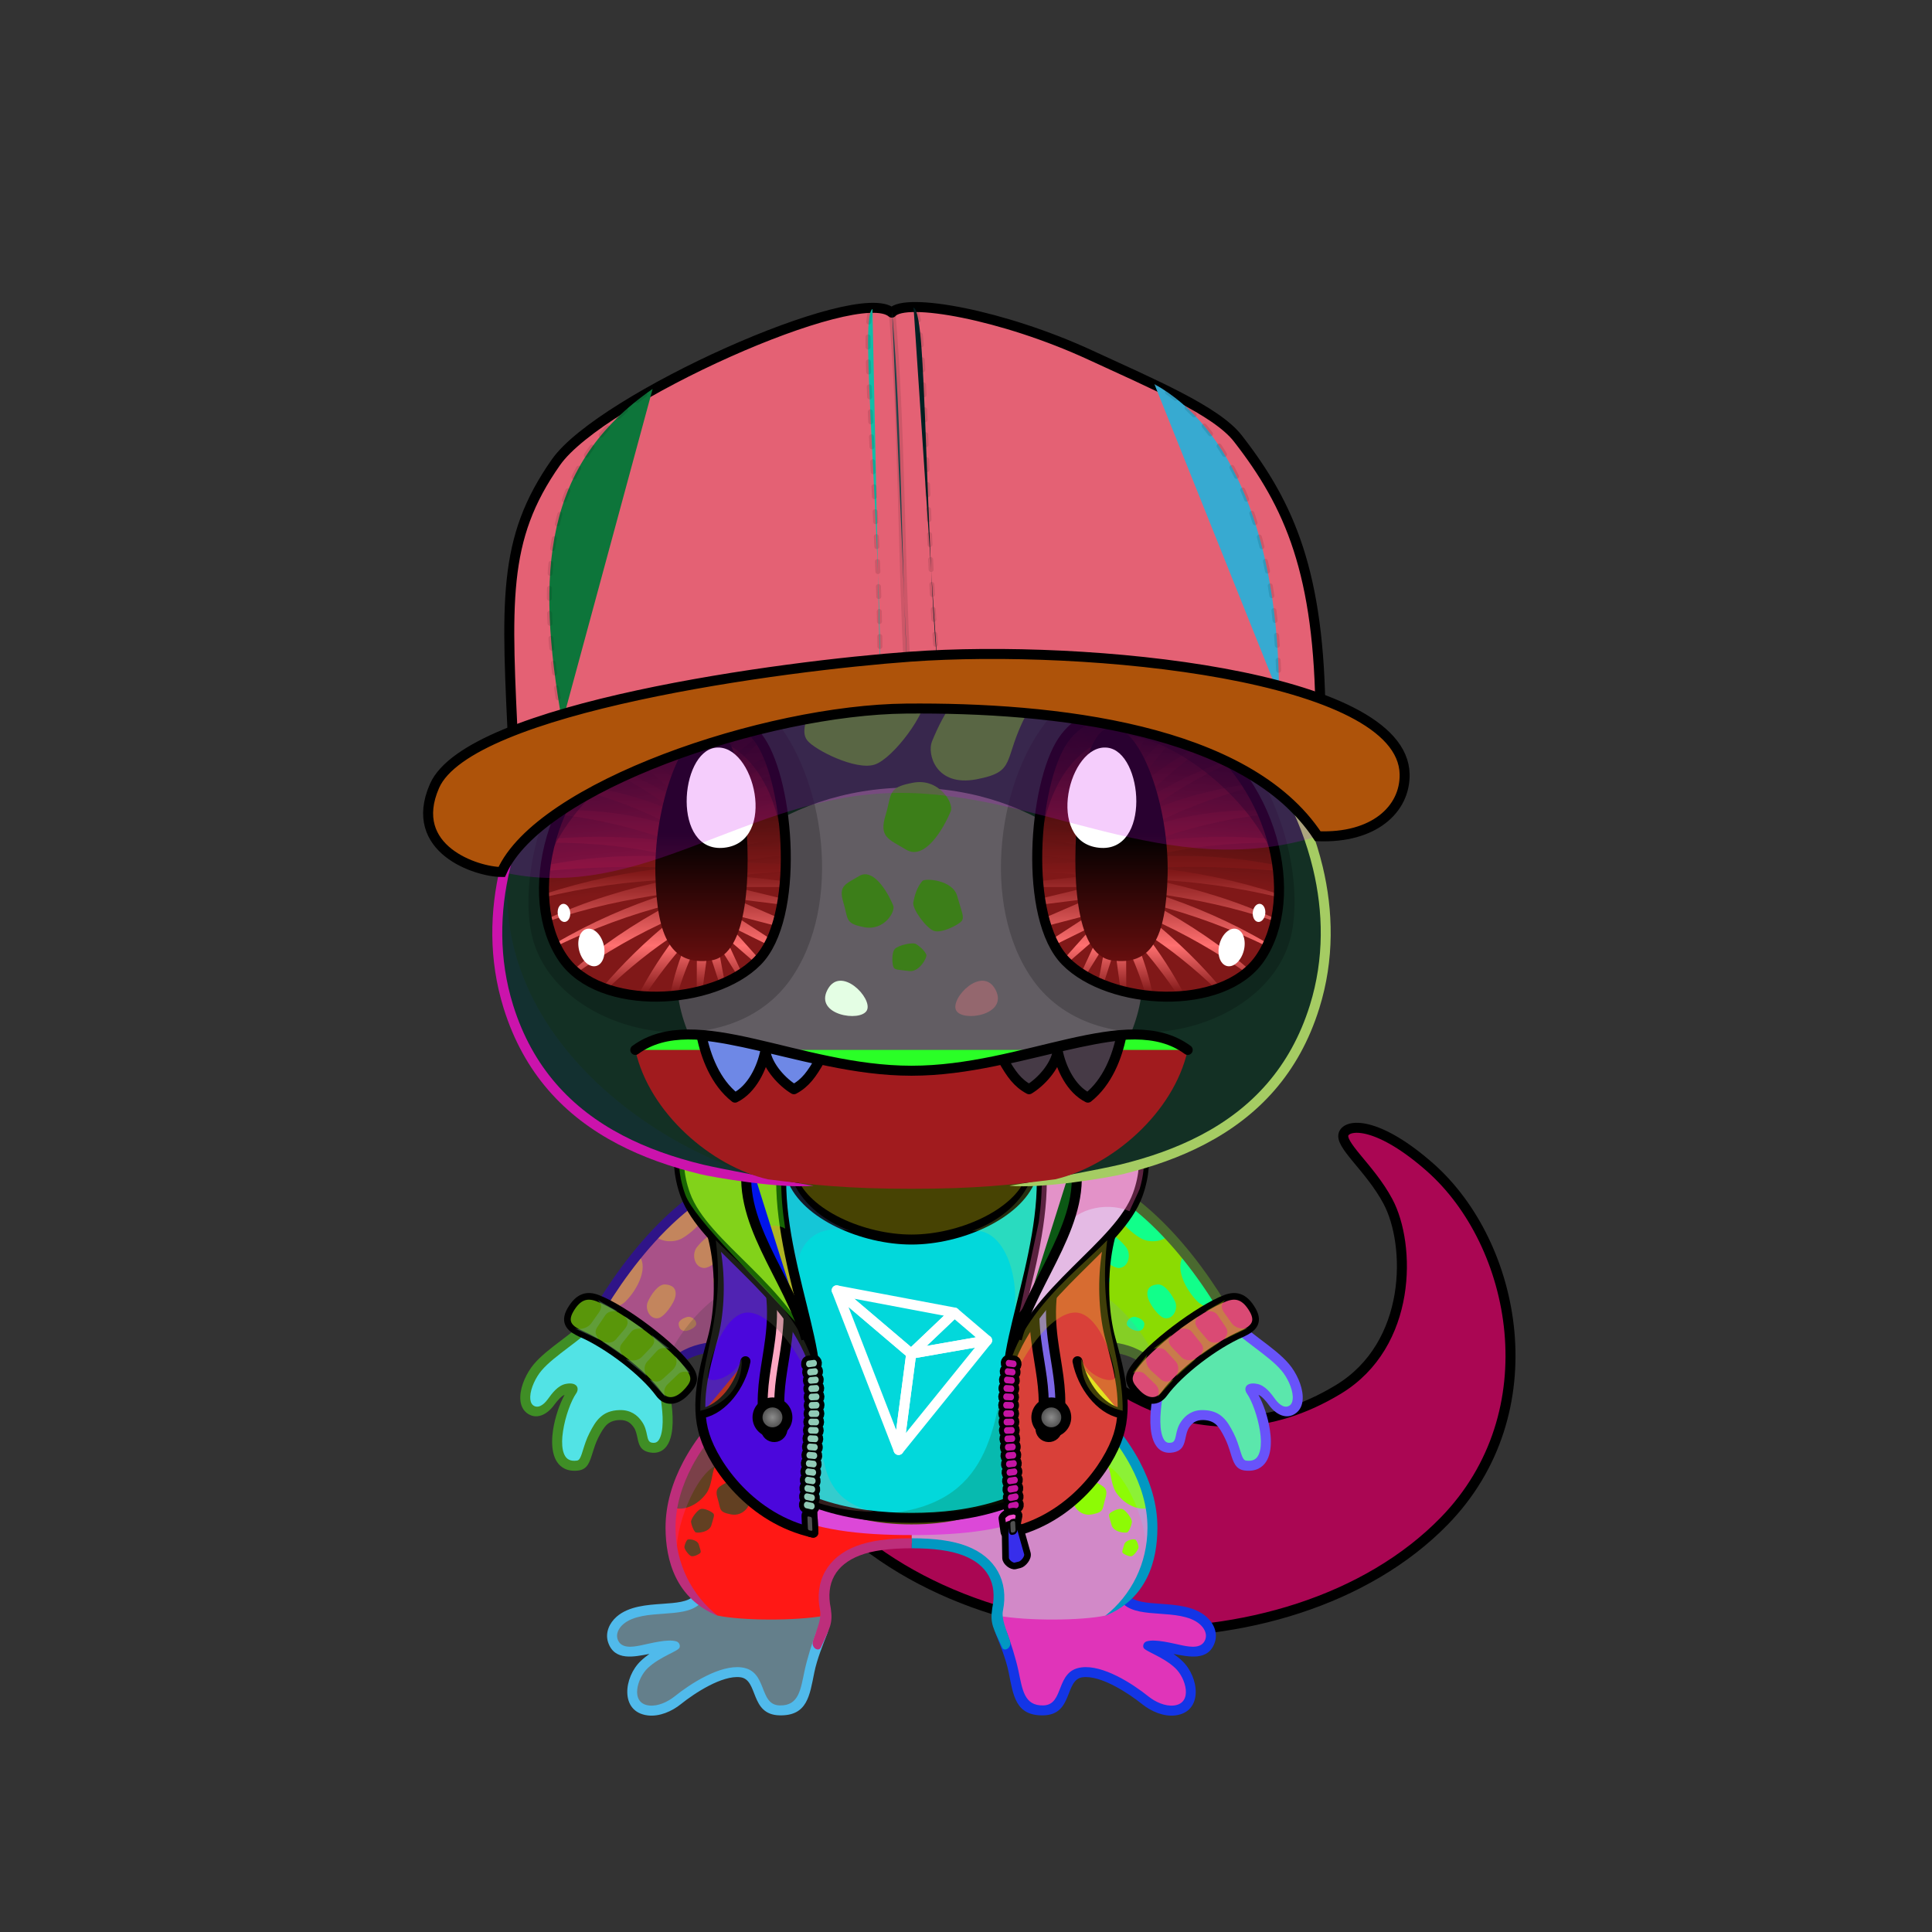 <svg xmlns="http://www.w3.org/2000/svg" xmlns:xlink="http://www.w3.org/1999/xlink" style="shape-rendering:geometricPrecision; text-rendering:geometricPrecision; image-rendering:optimizeQuality; fill-rule:evenodd; clip-rule:evenodd" version="1.1" viewBox="0 0 29000 29000" xml:space="preserve"><rect x="0" y="0" width="29000" height="29000" fill="#333333" stroke="none"/><defs><style type="text/css">.HairBack-Lizard0fil22 {fill:none}
.Tail-Lizard0fil615 {fill:url(#Tail-Lizard0id237)}
.Tail-Lizard0fil616 {fill:url(#Tail-Lizard0id234)}
.Tail-Lizard0fil22 {fill:none}
.Tail-Lizard0str0 {stroke:black;stroke-width:150;stroke-linecap:round;stroke-linejoin:round}
.RightFoot-Lizard0fil636 {fill:url(#RightFoot-Lizard0id220)}
.RightFoot-Lizard0fil32 {fill:black;fill-rule:nonzero}
.RightLeg-Lizard1fil640 {fill:url(#RightLeg-Lizard1id209)}
.RightLeg-Lizard1fil40 {fill:url(#RightLeg-Lizard1id7)}
.RightLeg-Lizard1fil14 {fill:black;fill-opacity:0.2}
.RightLeg-Lizard1fil32 {fill:black;fill-rule:nonzero}
.LeftFoot-Lizard0fil645 {fill:url(#LeftFoot-Lizard0id444)}
.LeftFoot-Lizard0fil32 {fill:black;fill-rule:nonzero}
.LeftLeg-Lizard1fil649 {fill:url(#LeftLeg-Lizard1id210)}
.LeftLeg-Lizard1fil650 {fill:url(#LeftLeg-Lizard1id546)}
.LeftLeg-Lizard1fil14 {fill:black;fill-opacity:0.2}
.LeftLeg-Lizard1fil32 {fill:black;fill-rule:nonzero}
.RightHand-Lizard3fil655 {fill:url(#RightHand-Lizard3id333)}
.RightHand-Lizard3fil659 {fill:url(#RightHand-Lizard3id172)}
.RightHand-Lizard3fil14 {fill:black;fill-opacity:0.2}
.RightHand-Lizard3fil32 {fill:black;fill-rule:nonzero}
.RightPaw-Lizard0fil661 {fill:url(#RightPaw-Lizard0id332)}
.RightPaw-Lizard0fil32 {fill:black;fill-rule:nonzero}
.LeftHand-Lizard3fil667 {fill:url(#LeftHand-Lizard3id837)}
.LeftHand-Lizard3fil669 {fill:url(#LeftHand-Lizard3id525)}
.LeftHand-Lizard3fil14 {fill:black;fill-opacity:0.2}
.LeftHand-Lizard3fil32 {fill:black;fill-rule:nonzero}
.LeftPaw-Lizard0fil671 {fill:url(#LeftPaw-Lizard0id580)}
.LeftPaw-Lizard0fil32 {fill:black;fill-rule:nonzero}
.Body-Lizard0fil674 {fill:url(#Body-Lizard0id282)}
.Body-Lizard0fil14 {fill:black;fill-opacity:0.2}
.Body-Lizard0fil32 {fill:black;fill-rule:nonzero}
.Body-Lizard0fil675 {fill:url(#Body-Lizard0id641)}
.Head-Lizard1fil687 {fill:url(#Head-Lizard1id276)}
.Head-Lizard1fil688 {fill:url(#Head-Lizard1id1040)}
.Head-Lizard1fil14 {fill:black;fill-opacity:0.2}
.Head-Lizard1fil689 {fill:url(#Head-Lizard1id20)}
.Head-Lizard1fil32 {fill:black;fill-rule:nonzero}
.Mouth-Lizard2fil711 {fill:url(#Mouth-Lizard2id133)}
.Mouth-Lizard2fil22 {fill:none}
.Mouth-Lizard2str0 {stroke:black;stroke-width:150;stroke-linecap:round;stroke-linejoin:round}
.Mouth-Lizard2fil712 {fill:url(#Mouth-Lizard2id998)}
.Mouth-Lizard2fil713 {fill:url(#Mouth-Lizard2id981)}
.Eyes-Lizard0fil14 {fill:black;fill-opacity:0.2}
.Eyes-Lizard0fil738 {fill:url(#Eyes-Lizard0id953)}
.Eyes-Lizard0fil739 {fill:url(#Eyes-Lizard0id882)}
.Eyes-Lizard0fil740 {fill:black;fill-opacity:0.4}
.Eyes-Lizard0fil152 {fill:white}
.Eyes-Lizard0fil741 {fill:url(#Eyes-Lizard0id746)}
.Eyes-Lizard0fil742 {fill:url(#Eyes-Lizard0id831)}
.Eyes-Lizard0fil743 {fill:url(#Eyes-Lizard0id881)}
.Eyes-Lizard0fil744 {fill:url(#Eyes-Lizard0id728)}
.Eyes-Lizard0fil22 {fill:none}
.Eyes-Lizard0str4 {stroke:black;stroke-width:150}
.Moustache-Lizard0fil22 {fill:none}
.Nose-Lizard0fil100 {fill:black}
.BraceletSilver-Mediumfil62new {fill:black;fill-opacity:0.4}
.BraceletSilver-Mediumfil61new {fill:url(#BraceletSilver-Mediumid671new);fill-rule:nonzero}
.BraceletSilver-Mediumstr4new {stroke:black;stroke-width:100}
.BraceletSilver-Mediumfil63new {fill:url(#BraceletSilver-Mediumid689new);fill-rule:nonzero}
.HatG-Mediumfil14new {fill:black;fill-opacity:0.2}
.HatG-Mediumfil635new {fill:url(#HatG-Mediumid47new)}
.HatG-Mediumfil636new {fill:url(#HatG-Mediumid218new)}
.HatG-Mediumfil637new {fill:url(#HatG-Mediumid49new)}
.HatG-Mediumfil638new {fill:url(#HatG-Mediumid170new)}
.HatG-Mediumfil640new {fill:url(#HatG-Mediumid3new)}
.HatG-Mediumfil641new {fill:url(#HatG-Mediumid56new)}
.HatG-Mediumfil33new {fill:none}
.HatG-Mediumstr0new {stroke:black;stroke-width:150;stroke-linecap:round;stroke-linejoin:round}
.HatG-Mediumfil639new {fill:none}
.HatG-Mediumstr19new {stroke:black;stroke-width:100;stroke-opacity:0.102}
.HatG-Mediumstr20new {stroke:black;stroke-width:75;stroke-linecap:round;stroke-linejoin:round;stroke-dasharray:150 225;stroke-opacity:0.102}
.HatG-Mediumstr6new {stroke:black;stroke-width:150}
.NecklaceTronHoodie-Mediumfil28 {fill:black;fill-opacity:0.2}
.NecklaceTronHoodie-Mediumfil21 {fill:black;fill-opacity:0.4}
.NecklaceTronHoodie-Mediumfil53 {fill:black;fill-opacity:0.302}
.NecklaceTronHoodie-Mediumfil69 {fill:url(#NecklaceTronHoodie-Mediumid6)}
.NecklaceTronHoodie-Mediumfil57 {fill:white;fill-opacity:0.102}
.NecklaceTronHoodie-Mediumfil59 {fill:#505050;fill-rule:nonzero}
.NecklaceTronHoodie-Mediumfil63 {fill:url(#NecklaceTronHoodie-Mediumid74)}
.NecklaceTronHoodie-Mediumstr0 {stroke:black;stroke-width:150;stroke-linecap:round;stroke-linejoin:round;stroke-miterlimit:22.926}
.NecklaceTronHoodie-Mediumfil64 {fill:url(#NecklaceTronHoodie-Mediumid1)}
.NecklaceTronHoodie-Mediumfil65 {fill:url(#NecklaceTronHoodie-Mediumid8)}
.NecklaceTronHoodie-Mediumfil66 {fill:url(#NecklaceTronHoodie-Mediumid2)}
.NecklaceTronHoodie-Mediumfil1 {fill:none}
.NecklaceTronHoodie-Mediumfil67 {fill:url(#NecklaceTronHoodie-Mediumid0)}
.NecklaceTronHoodie-Mediumfil68 {fill:url(#NecklaceTronHoodie-Mediumid11)}
.NecklaceTronHoodie-Mediumfil58 {fill:none;fill-rule:nonzero}
.NecklaceTronHoodie-Mediumstr12 {stroke:black;stroke-width:150;stroke-miterlimit:22.926}
.NecklaceTronHoodie-Mediumfil60 {fill:#505050}
.NecklaceTronHoodie-Mediumstr6 {stroke:black;stroke-width:100;stroke-linecap:round;stroke-linejoin:round;stroke-miterlimit:22.926}
.NecklaceTronHoodie-Mediumstr13 {stroke:black;stroke-width:50;stroke-linecap:round;stroke-linejoin:round;stroke-miterlimit:22.926}
.NecklaceTronHoodie-Mediumfil70 {fill:url(#NecklaceTronHoodie-Mediumid80)}
.NecklaceTronHoodie-Mediumfil71 {fill:url(#NecklaceTronHoodie-Mediumid81)}
.NecklaceTronHoodie-Mediumstr14 {stroke:white;stroke-width:150;stroke-linejoin:round;stroke-miterlimit:22.926}
</style><linearGradient gradientUnits="objectBoundingBox" id="Tail-Lizard0id237" x1="39.943%" x2="60.057%" y1="102.625%" y2="0%">
   <stop offset="0" style="stop-opacity:1; stop-color:#64c7d9"/>
   <stop offset="0.412" style="stop-opacity:1; stop-color:#83edff"/>
   <stop offset="1" style="stop-opacity:1; stop-color:#a8f2ff"/>
  </linearGradient><linearGradient gradientUnits="objectBoundingBox" id="Tail-Lizard0id234" x1="0%" x2="100%" xlink:href="#Tail-Lizard0id133" y1="50%" y2="50%">
  </linearGradient><linearGradient gradientUnits="userSpaceOnUse" id="RightFoot-Lizard0id220" x1="16306.2" x2="16825.8" y1="23871.7" y2="25810.9">
   <stop offset="0" style="stop-opacity:1; stop-color:#a8f2ff"/>
   <stop offset="0.102" style="stop-opacity:1; stop-color:#a8f2ff"/>
   <stop offset="1" style="stop-opacity:1; stop-color:#fbf6f3"/>
  </linearGradient><linearGradient gradientUnits="userSpaceOnUse" id="RightLeg-Lizard1id209" x1="15490.3" x2="15490.3" y1="24310" y2="20929.7">
   <stop offset="0" style="stop-opacity:1; stop-color:#a8f2ff"/>
   <stop offset="0.388" style="stop-opacity:1; stop-color:#a8f2ff"/>
   <stop offset="1" style="stop-opacity:1; stop-color:#83edff"/>
  </linearGradient><linearGradient gradientUnits="objectBoundingBox" id="RightLeg-Lizard1id7" x1="50%" x2="50%" xlink:href="#RightLeg-Lizard1id5" y1="99.999%" y2="0%">
  </linearGradient><linearGradient gradientUnits="userSpaceOnUse" id="LeftFoot-Lizard0id444" x1="11057.6" x2="10538" xlink:href="#LeftFoot-Lizard0id220" y1="23871.7" y2="25810.9">
  </linearGradient><linearGradient gradientUnits="userSpaceOnUse" id="LeftLeg-Lizard1id210" x1="11873.5" x2="11873.5" xlink:href="#LeftLeg-Lizard1id209" y1="24310" y2="20929.7">
  </linearGradient><linearGradient gradientUnits="userSpaceOnUse" id="LeftLeg-Lizard1id546" x1="10672.9" x2="10672.9" xlink:href="#LeftLeg-Lizard1id5" y1="23360.6" y2="21665.2">
  </linearGradient><linearGradient gradientUnits="objectBoundingBox" id="RightHand-Lizard3id333" x1="39.006%" x2="60.993%" y1="1.866%" y2="98.133%">
   <stop offset="0" style="stop-opacity:1; stop-color:#64c7d9"/>
   <stop offset="0.788" style="stop-opacity:1; stop-color:#83edff"/>
   <stop offset="1" style="stop-opacity:1; stop-color:#83edff"/>
  </linearGradient><linearGradient gradientUnits="userSpaceOnUse" id="RightHand-Lizard3id172" x1="16927.5" x2="17804.6" xlink:href="#RightHand-Lizard3id5" y1="17971.6" y2="19863">
  </linearGradient><linearGradient gradientUnits="userSpaceOnUse" id="RightPaw-Lizard0id332" x1="17833.9" x2="18955.5" y1="19888.5" y2="21831.2">
   <stop offset="0" style="stop-opacity:1; stop-color:#83edff"/>
   <stop offset="0.2" style="stop-opacity:1; stop-color:#83edff"/>
   <stop offset="1" style="stop-opacity:1; stop-color:#a8f2ff"/>
  </linearGradient><linearGradient gradientUnits="objectBoundingBox" id="LeftHand-Lizard3id837" x1="66.486%" x2="33.514%" xlink:href="#LeftHand-Lizard3id333" y1="1.746%" y2="98.254%">
  </linearGradient><linearGradient gradientUnits="userSpaceOnUse" id="LeftHand-Lizard3id525" x1="9559.01" x2="10436.2" xlink:href="#LeftHand-Lizard3id5" y1="17971.6" y2="19863">
  </linearGradient><linearGradient gradientUnits="userSpaceOnUse" id="LeftPaw-Lizard0id580" x1="9529.97" x2="8408.35" xlink:href="#LeftPaw-Lizard0id332" y1="19888.5" y2="21831.2">
  </linearGradient><linearGradient gradientUnits="objectBoundingBox" id="Body-Lizard0id282" x1="50%" x2="50%" y1="0%" y2="100%">
   <stop offset="0" style="stop-opacity:1; stop-color:#64c7d9"/>
   <stop offset="0.502" style="stop-opacity:1; stop-color:#83edff"/>
   <stop offset="1" style="stop-opacity:1; stop-color:#a8f2ff"/>
  </linearGradient><linearGradient gradientUnits="userSpaceOnUse" id="Body-Lizard0id641" x1="13681.9" x2="13681.9" y1="22882.1" y2="17688.3">
   <stop offset="0" style="stop-opacity:1; stop-color:#fbf6f3"/>
   <stop offset="0.651" style="stop-opacity:1; stop-color:#ede1da"/>
   <stop offset="1" style="stop-opacity:1; stop-color:#ede1da"/>
  </linearGradient><linearGradient gradientUnits="userSpaceOnUse" id="Head-Lizard1id276" x1="13681.9" x2="13681.9" xlink:href="#Head-Lizard1id122" y1="17801.3" y2="7794.35">
  </linearGradient><radialGradient cx="13653.8" cy="14622.1" fx="13653.8" fy="14622.1" gradientTransform="matrix(1 -0 -0 0.8 0 2924)" gradientUnits="userSpaceOnUse" id="Head-Lizard1id1040" r="3500">
   <stop offset="0" style="stop-opacity:1; stop-color:#6ec7ff"/>
   <stop offset="1" style="stop-opacity:1; stop-color:#83edff"/>
  </radialGradient><linearGradient gradientUnits="userSpaceOnUse" id="Head-Lizard1id20" x1="13452.3" x2="13452.3" xlink:href="#Head-Lizard1id5" y1="14576.8" y2="8019.84">
  </linearGradient><linearGradient gradientUnits="userSpaceOnUse" id="Mouth-Lizard2id133" x1="13681.9" x2="13681.9" y1="17844" y2="15520.7">
   <stop offset="0" style="stop-opacity:1; stop-color:#ede1da"/>
   <stop offset="1" style="stop-opacity:1; stop-color:#fbf6f3"/>
  </linearGradient><linearGradient gradientUnits="userSpaceOnUse" id="Mouth-Lizard2id998" x1="11543.1" x2="11293.3" xlink:href="#Mouth-Lizard2id981" y1="15493" y2="16524.3">
  </linearGradient><linearGradient gradientUnits="objectBoundingBox" id="Eyes-Lizard0id953" x1="54.441%" x2="45.559%" xlink:href="#Eyes-Lizard0id0" y1="97.655%" y2="2.346%">
  </linearGradient><linearGradient gradientUnits="userSpaceOnUse" id="Eyes-Lizard0id882" x1="9980.58" x2="9980.58" xlink:href="#Eyes-Lizard0id11" y1="14911.4" y2="10671.9">
  </linearGradient><linearGradient gradientUnits="userSpaceOnUse" id="Eyes-Lizard0id746" x1="10529.7" x2="10529.7" xlink:href="#Eyes-Lizard0id384" y1="10918.8" y2="14426.4">
  </linearGradient><linearGradient gradientUnits="userSpaceOnUse" id="Eyes-Lizard0id831" x1="17222.5" x2="17545" xlink:href="#Eyes-Lizard0id0" y1="14858.7" y2="10730">
  </linearGradient><linearGradient gradientUnits="userSpaceOnUse" id="Eyes-Lizard0id881" x1="17383.3" x2="17383.3" xlink:href="#Eyes-Lizard0id11" y1="14911.4" y2="10671.9">
  </linearGradient><linearGradient gradientUnits="userSpaceOnUse" id="Eyes-Lizard0id728" x1="16834.1" x2="16834.1" xlink:href="#Eyes-Lizard0id384" y1="10918.8" y2="14426.4">
  </linearGradient><linearGradient gradientUnits="userSpaceOnUse" id="BraceletSilver-Mediumid671new" x1="8777.29" x2="10151.7" xlink:href="#BraceletSilver-Mediumid670new" y1="19683.8" y2="20796.7">
  </linearGradient><linearGradient gradientUnits="userSpaceOnUse" id="BraceletSilver-Mediumid689new" x1="18586.5" x2="17212.2" xlink:href="#BraceletSilver-Mediumid670new" y1="19683.8" y2="20796.7">
  </linearGradient><linearGradient gradientUnits="userSpaceOnUse" id="HatG-Mediumid47new" x1="8773.38" x2="12925.9" y1="10563.5" y2="5372.75">
   <stop offset="0" style="stop-opacity:1; stop-color:#CCCCD0"/>
   <stop offset="1" style="stop-opacity:1; stop-color:#F2F2F6"/>
  </linearGradient><linearGradient gradientUnits="userSpaceOnUse" id="HatG-Mediumid218new" x1="7703.58" x2="9238.2" xlink:href="#HatG-Mediumid170new" y1="10639.8" y2="6826.5">
  </linearGradient><linearGradient gradientUnits="userSpaceOnUse" id="HatG-Mediumid49new" x1="14578.6" x2="18656.5" y1="10035.4" y2="5357.8">
   <stop offset="0" style="stop-opacity:1; stop-color:#DBDBE0"/>
   <stop offset="0.749" style="stop-opacity:1; stop-color:white"/>
   <stop offset="1" style="stop-opacity:1; stop-color:white"/>
  </linearGradient><linearGradient gradientUnits="userSpaceOnUse" id="HatG-Mediumid3new" x1="13755" x2="13755" y1="9815.97" y2="13088.5">
   <stop offset="0" style="stop-opacity:1; stop-color:#15153B"/>
   <stop offset="1" style="stop-opacity:1; stop-color:#080814"/>
  </linearGradient><linearGradient gradientUnits="userSpaceOnUse" id="HatG-Mediumid56new" x1="20387.5" x2="7122.61" y1="10226.4" y2="11933.8">
   <stop offset="0" style="stop-opacity:1; stop-color:#6666CC"/>
   <stop offset="1" style="stop-opacity:1; stop-color:#3D3B78"/>
  </linearGradient><linearGradient gradientUnits="userSpaceOnUse" id="NecklaceTronHoodie-Mediumid6" x1="17320.55" x2="14996.17" xlink:href="#NecklaceTronHoodie-Mediumid0" y1="17442.14" y2="19448.92">
  </linearGradient><linearGradient gradientUnits="userSpaceOnUse" id="NecklaceTronHoodie-Mediumid74" x1="11254.08" x2="16109.13" xlink:href="#NecklaceTronHoodie-Mediumid67" y1="21667.15" y2="18694.77">
  </linearGradient><linearGradient gradientUnits="userSpaceOnUse" id="NecklaceTronHoodie-Mediumid1" x1="11285.51" x2="11285.51" xlink:href="#NecklaceTronHoodie-Mediumid0" y1="23006.47" y2="17413.13">
  </linearGradient><linearGradient gradientUnits="userSpaceOnUse" id="NecklaceTronHoodie-Mediumid8" x1="11643.3" x2="11643.29" y1="18881.08" y2="21571.24">
   <stop offset="0" style="stop-opacity:1; stop-color:#282828"/>
   <stop offset="1" style="stop-opacity:1; stop-color:#464646"/>
  </linearGradient><linearGradient gradientUnits="userSpaceOnUse" id="NecklaceTronHoodie-Mediumid2" x1="10043.33" x2="12367.71" xlink:href="#NecklaceTronHoodie-Mediumid0" y1="17442.14" y2="19448.92">
  </linearGradient><linearGradient gradientUnits="userSpaceOnUse" id="NecklaceTronHoodie-Mediumid11" x1="15720.59" x2="15720.58" xlink:href="#NecklaceTronHoodie-Mediumid8" y1="18881.08" y2="21571.24">
  </linearGradient><radialGradient cx="11594.95" cy="21275.3" fx="11594.95" fy="21275.3" gradientTransform="matrix(1 -0 -0 1 0 0)" gradientUnits="userSpaceOnUse" id="NecklaceTronHoodie-Mediumid80" r="266.77">
   <stop offset="0" style="stop-opacity:1; stop-color:#8C8C8C"/>
   <stop offset="1" style="stop-opacity:1; stop-color:#282828"/>
  </radialGradient><radialGradient cx="15780.42" cy="21275.3" fx="15780.42" fy="21275.3" gradientTransform="matrix(1 -0 -0 1 0 0)" gradientUnits="userSpaceOnUse" id="NecklaceTronHoodie-Mediumid81" r="266.77" xlink:href="#NecklaceTronHoodie-Mediumid80">
  </radialGradient><linearGradient gradientUnits="userSpaceOnUse" id="Tail-Lizard0id133" x1="13681.9" x2="13681.9" y1="17844" y2="15520.7">
   <stop offset="0" style="stop-opacity:1; stop-color:#ede1da"/>
   <stop offset="1" style="stop-opacity:1; stop-color:#fbf6f3"/>
  </linearGradient><linearGradient gradientUnits="objectBoundingBox" id="RightLeg-Lizard1id5" x1="50%" x2="50%" y1="0%" y2="100%">
   <stop offset="0" style="stop-opacity:1; stop-color:#534c2e"/>
   <stop offset="1" style="stop-opacity:1; stop-color:#7a7350"/>
  </linearGradient><linearGradient gradientUnits="userSpaceOnUse" id="LeftFoot-Lizard0id220" x1="16306.2" x2="16825.8" y1="23871.7" y2="25810.9">
   <stop offset="0" style="stop-opacity:1; stop-color:#a8f2ff"/>
   <stop offset="0.102" style="stop-opacity:1; stop-color:#a8f2ff"/>
   <stop offset="1" style="stop-opacity:1; stop-color:#fbf6f3"/>
  </linearGradient><linearGradient gradientUnits="userSpaceOnUse" id="LeftLeg-Lizard1id209" x1="15490.3" x2="15490.3" y1="24310" y2="20929.7">
   <stop offset="0" style="stop-opacity:1; stop-color:#a8f2ff"/>
   <stop offset="0.388" style="stop-opacity:1; stop-color:#a8f2ff"/>
   <stop offset="1" style="stop-opacity:1; stop-color:#83edff"/>
  </linearGradient><linearGradient gradientUnits="objectBoundingBox" id="LeftLeg-Lizard1id5" x1="50%" x2="50%" y1="0%" y2="100%">
   <stop offset="0" style="stop-opacity:1; stop-color:#534c2e"/>
   <stop offset="1" style="stop-opacity:1; stop-color:#7a7350"/>
  </linearGradient><linearGradient gradientUnits="objectBoundingBox" id="RightHand-Lizard3id5" x1="50%" x2="50%" y1="0%" y2="100%">
   <stop offset="0" style="stop-opacity:1; stop-color:#534c2e"/>
   <stop offset="1" style="stop-opacity:1; stop-color:#7a7350"/>
  </linearGradient><linearGradient gradientUnits="objectBoundingBox" id="LeftHand-Lizard3id333" x1="39.006%" x2="60.993%" y1="1.866%" y2="98.133%">
   <stop offset="0" style="stop-opacity:1; stop-color:#64c7d9"/>
   <stop offset="0.788" style="stop-opacity:1; stop-color:#83edff"/>
   <stop offset="1" style="stop-opacity:1; stop-color:#83edff"/>
  </linearGradient><linearGradient gradientUnits="objectBoundingBox" id="LeftHand-Lizard3id5" x1="50%" x2="50%" y1="0%" y2="100%">
   <stop offset="0" style="stop-opacity:1; stop-color:#534c2e"/>
   <stop offset="1" style="stop-opacity:1; stop-color:#7a7350"/>
  </linearGradient><linearGradient gradientUnits="userSpaceOnUse" id="LeftPaw-Lizard0id332" x1="17833.9" x2="18955.5" y1="19888.5" y2="21831.2">
   <stop offset="0" style="stop-opacity:1; stop-color:#83edff"/>
   <stop offset="0.2" style="stop-opacity:1; stop-color:#83edff"/>
   <stop offset="1" style="stop-opacity:1; stop-color:#a8f2ff"/>
  </linearGradient><linearGradient gradientUnits="userSpaceOnUse" id="Head-Lizard1id122" x1="13681.9" x2="13681.9" y1="17788.8" y2="7794.35">
   <stop offset="0" style="stop-opacity:1; stop-color:#64c7d9"/>
   <stop offset="0.22" style="stop-opacity:1; stop-color:#83edff"/>
   <stop offset="0.639" style="stop-opacity:1; stop-color:#83edff"/>
   <stop offset="1" style="stop-opacity:1; stop-color:#a8f2ff"/>
  </linearGradient><linearGradient gradientUnits="objectBoundingBox" id="Head-Lizard1id5" x1="50%" x2="50%" y1="0%" y2="100%">
   <stop offset="0" style="stop-opacity:1; stop-color:#534c2e"/>
   <stop offset="1" style="stop-opacity:1; stop-color:#7a7350"/>
  </linearGradient><linearGradient gradientUnits="userSpaceOnUse" id="Mouth-Lizard2id981" x1="15820.7" x2="16070.5" y1="15493" y2="16524.3">
   <stop offset="0" style="stop-opacity:1; stop-color:#B5B5B5"/>
   <stop offset="0.62" style="stop-opacity:1; stop-color:white"/>
   <stop offset="1" style="stop-opacity:1; stop-color:white"/>
  </linearGradient><linearGradient gradientUnits="objectBoundingBox" id="Eyes-Lizard0id0" x1="50%" x2="50%" y1="100%" y2="0%">
   <stop offset="0" style="stop-opacity:1; stop-color:#801818"/>
   <stop offset="0.388" style="stop-opacity:1; stop-color:#801818"/>
   <stop offset="1" style="stop-opacity:1; stop-color:black"/>
  </linearGradient><linearGradient gradientUnits="userSpaceOnUse" id="Eyes-Lizard0id11" x1="9980.58" x2="9980.58" y1="14954.7" y2="10628.7">
   <stop offset="0" style="stop-opacity:1; stop-color:#801818"/>
   <stop offset="0.169" style="stop-opacity:1; stop-color:#ff7070"/>
   <stop offset="0.431" style="stop-opacity:1; stop-color:#801818"/>
   <stop offset="1" style="stop-opacity:1; stop-color:black"/>
  </linearGradient><linearGradient gradientUnits="userSpaceOnUse" id="Eyes-Lizard0id384" x1="16417.8" x2="16417.8" y1="11784.3" y2="14068.5">
   <stop offset="0" style="stop-opacity:1; stop-color:black"/>
   <stop offset="0.45" style="stop-opacity:1; stop-color:black"/>
   <stop offset="1" style="stop-opacity:1; stop-color:#660e0e"/>
  </linearGradient><linearGradient gradientUnits="userSpaceOnUse" id="BraceletSilver-Mediumid670new" x1="8123.49" x2="10221.1" y1="19753" y2="20731.2">
   <stop offset="0" style="stop-opacity:1; stop-color:#ADA8A8"/>
   <stop offset="0.11" style="stop-opacity:1; stop-color:#EDE8E8"/>
   <stop offset="0.251" style="stop-opacity:1; stop-color:#FFFFFC"/>
   <stop offset="0.471" style="stop-opacity:1; stop-color:#DBD4D4"/>
   <stop offset="0.78" style="stop-opacity:1; stop-color:#403838"/>
   <stop offset="1" style="stop-opacity:1; stop-color:#BDB3B3"/>
  </linearGradient><linearGradient gradientUnits="userSpaceOnUse" id="HatG-Mediumid170new" x1="18179.1" x2="19599.3" y1="10226.2" y2="6697.29">
   <stop offset="0" style="stop-opacity:1; stop-color:#15153B"/>
   <stop offset="1" style="stop-opacity:1; stop-color:#4A47A1"/>
  </linearGradient><linearGradient gradientUnits="userSpaceOnUse" id="NecklaceTronHoodie-Mediumid0" x1="16078.37" x2="16078.37" y1="23006.47" y2="17413.13">
   <stop offset="0" style="stop-opacity:1; stop-color:#141414"/>
   <stop offset="1" style="stop-opacity:1; stop-color:#323232"/>
  </linearGradient><linearGradient gradientUnits="userSpaceOnUse" id="NecklaceTronHoodie-Mediumid67" x1="11044.1" x2="16319.05" y1="21614.98" y2="18545.64">
   <stop offset="0" style="stop-opacity:1; stop-color:#9C0C1F"/>
   <stop offset="0.561" style="stop-opacity:1; stop-color:#D4112B"/>
   <stop offset="1" style="stop-opacity:1; stop-color:#ED0C2A"/>
  </linearGradient></defs><g id="HairBack-Lizard0">
 <animateTransform additive="sum" attributeName="transform" dur="10" repeatCount="indefinite" type="translate" values="0;0 200;0;0 200;0;0 200;0;0 200;0"/>
  <rect class="HairBack-Lizard0fil22" height="1007" width="644" x="13360" y="18535"/>
 </g><g id="Tail-Lizard0">
  <path class="Tail-Lizard0fil615" d="M12061 22242c2116,2822 7296,2969 9617,590 1591,-1631 1091,-4161 -213,-5311 -752,-663 -1213,-660 -1292,-512 -87,162 390,517 660,1024 346,647 369,2150 -746,2824 -2078,1256 -3858,-232 -4441,-1087l-3585 2472z" style="fill:#7a548a"/>
  <path class="Tail-Lizard0fil616" d="M12061 22242c2116,2822 7296,2969 9617,590 945,-969 1152,-2256 891,-3382 180,1371 -1241,4097 -4509,3848 -2233,-171 -3185,-1751 -3565,-2734l-2434 1678z" style="fill:#8def8b"/>
  <path class="Tail-Lizard0fil22 Tail-Lizard0str0" d="M12061 22242c2116,2822 7296,2969 9617,590 1591,-1631 1091,-4161 -213,-5311 -752,-663 -1213,-660 -1292,-512 -87,162 390,517 660,1024 346,647 369,2150 -746,2824 -2078,1256 -3858,-232 -4441,-1087l-3585 2472z" style="fill:#aa0653"/>
 </g><g id="RightFoot-Lizard0">
  <path class="RightFoot-Lizard0fil636" d="M16896 24005c177,194 630,99 971,213 299,100 377,345 252,488 -126,145 -306,76 -460,51 -150,-23 -303,-85 -424,-49 177,63 791,364 618,803 -89,226 -408,214 -663,10 -311,-249 -694,-450 -946,-419 -343,42 -190,563 -583,572 -600,14 -308,-788 -664,-1201 -43,-70 -57,-204 -18,-292 582,-77 1506,161 1917,-176z" style="fill:#e034b9"/>
  <path class="RightFoot-Lizard0fil32" d="M16951 23955c84,92 268,105 469,119 229,16 506,34 687,193 110,95 176,241 128,385 -96,287 -393,216 -620,174 44,31 88,65 128,103 260,243 321,768 -102,820 -176,21 -363,-61 -498,-170 -204,-163 -618,-436 -891,-403 -276,34 -138,562 -589,572 -420,10 -453,-299 -522,-643 -42,-206 -130,-417 -197,-588 -20,-52 -8,-108 45,-121 50,-7 100,40 130,121 53,141 128,373 169,566 59,275 83,523 372,516 323,-7 175,-523 575,-571 322,-40 760,241 1002,435 102,82 251,153 386,137 285,-35 179,-411 17,-562 -187,-176 -460,-252 -477,-309 -12,-39 11,-81 51,-92 130,-39 386,31 538,62 117,23 292,53 342,-95 28,-85 -22,-170 -85,-224 -149,-130 -411,-143 -600,-157 -211,-15 -408,-29 -535,-135 31,-62 55,-97 77,-133z" style="fill:#1335e6"/>
 </g><g id="LeftFoot-Lizard0">
  <path class="LeftFoot-Lizard0fil645" d="M10468 24005c-177,194 -630,99 -971,213 -299,100 -377,345 -253,488 127,145 307,76 460,51 151,-23 304,-85 425,-49 -177,63 -791,364 -619,803 89,226 409,214 664,10 311,-249 694,-450 946,-419 343,42 190,563 583,572 600,14 308,-788 663,-1201 44,-70 58,-204 19,-292 -583,-77 -1506,161 -1917,-176z" style="fill:#647f8b"/>
  <path class="LeftFoot-Lizard0fil32" d="M10412 23955c-83,92 -268,105 -468,119 -229,16 -506,34 -688,193 -109,95 -176,241 -128,385 96,287 394,216 620,174 -44,31 -87,65 -127,103 -260,243 -321,768 102,820 176,21 363,-61 498,-170 203,-163 618,-436 891,-403 276,34 138,562 589,572 419,10 452,-299 522,-643 42,-206 130,-417 196,-588 21,-52 9,-108 -45,-121 -50,-7 -99,40 -130,121 -52,141 -127,373 -168,566 -59,275 -83,523 -372,516 -323,-7 -175,-523 -575,-571 -322,-40 -761,241 -1002,435 -103,82 -251,153 -386,137 -285,-35 -179,-411 -17,-562 187,-176 460,-252 477,-309 12,-39 -11,-81 -51,-92 -130,-39 -386,31 -538,62 -118,23 -292,53 -342,-95 -28,-85 22,-170 85,-224 149,-130 411,-143 600,-157 211,-15 408,-29 535,-135 -31,-62 -55,-97 -78,-133z" style="fill:#50baeb"/>
 </g><g id="RightLeg-Lizard1">
  <path class="RightLeg-Lizard1fil640" d="M13682 23167c428,0 1386,122 1321,776 -5,52 -27,166 -34,307 456,84 1272,76 1625,0 415,-193 703,-872 705,-1316 2,-661 -392,-1250 -712,-1596 -352,-381 -2030,-408 -2905,-408l0 2237z" style="fill:#d289c8"/>
  <path class="RightLeg-Lizard1fil40" d="M17271 22624c-64,-363 -233,-693 -420,-959 -164,104 -243,287 -213,360 45,109 41,277 124,391 125,175 345,276 509,208zm-1157 -100c57,-140 194,-363 326,-283 132,79 201,92 151,253 -49,162 -9,201 -201,238 -191,36 -299,-152 -276,-208zm572 370c-31,-111 -51,-148 -31,-174 20,-27 138,-87 191,-69 54,17 153,152 144,197 -7,41 -23,104 -62,149 -19,21 -211,8 -242,-103zm188 292c-22,79 -37,104 -22,123 14,19 98,62 136,49 38,-12 108,-108 102,-140 -5,-29 -16,-74 -44,-106 -14,-15 -150,-5 -172,74z" style="fill:#8dfb05"/>
  <path class="RightLeg-Lizard1fil14" d="M17192 23398c67,-149 106,-306 107,-464 2,-776 -541,-1452 -869,-1753 -19,257 -41,545 -78,871 387,-414 947,878 840,1346z" style="fill:#89cafd"/>
  <path class="RightLeg-Lizard1fil32" d="M15042 24729c32,73 153,5 117,-101 -61,-182 -128,-334 -105,-448 91,-447 -112,-807 -541,-972 -208,-80 -478,-118 -831,-118l0 150c335,0 588,35 777,108 361,138 514,417 435,791 -35,237 15,295 148,590zm1242 -3575c175,139 478,451 693,860 144,273 248,587 247,920 -1,533 -241,1011 -637,1322 634,-260 785,-833 786,-1322 2,-360 -110,-698 -263,-990 -227,-429 -547,-760 -734,-907 -34,-25 -144,-95 -178,-56 -36,41 10,108 86,173z" style="fill:#0198c2"/>
 </g><g id="LeftLeg-Lizard1">
  <path class="LeftLeg-Lizard1fil649" d="M13682 23167c-428,0 -1386,122 -1321,776 5,52 26,166 34,307 -456,84 -1272,76 -1625,0 -415,-193 -704,-872 -705,-1316 -2,-661 392,-1250 712,-1596 352,-381 2030,-408 2905,-408l0 2237z" style="fill:#ff1815"/>
  <path class="LeftLeg-Lizard1fil650" d="M11250 22524c-57,-140 -194,-363 -326,-283 -132,79 -201,92 -152,253 50,162 10,201 201,238 192,36 300,-152 277,-208zm-1158 100c65,-363 234,-693 421,-959 163,104 243,287 213,360 -45,109 -41,277 -124,391 -125,175 -345,276 -510,208zm586 270c31,-111 51,-148 31,-174 -20,-27 -138,-87 -191,-69 -54,17 -153,152 -145,197 8,41 24,104 63,149 19,21 210,8 242,-103zm-188 292c22,79 37,104 22,123 -14,19 -98,62 -136,49 -38,-12 -108,-108 -103,-140 6,-29 17,-74 45,-106 14,-15 150,-5 172,74z" style="fill:#624022"/>
  <path class="LeftLeg-Lizard1fil14" d="M10172 23398c-67,-149 -106,-306 -107,-464 -2,-776 540,-1452 869,-1753 19,257 41,545 78,871 -388,-414 -947,878 -840,1346z" style="fill:#e241ea"/>
  <path class="LeftLeg-Lizard1fil32" d="M12322 24729c-33,73 -153,5 -118,-101 61,-182 129,-334 106,-448 -91,-447 111,-807 541,-972 208,-80 478,-118 831,-118l0 150c-335,0 -588,35 -777,108 -361,138 -514,417 -435,791 35,237 -15,295 -148,590zm-1242 -3575c-175,139 -478,451 -694,860 -143,273 -247,587 -246,920 1,533 241,1011 637,1322 -634,-260 -785,-833 -787,-1322 -1,-360 110,-698 264,-990 226,-429 547,-760 734,-907 34,-25 144,-95 178,-56 36,41 -10,108 -86,173z" style="fill:#bd2e7b"/>
 </g><g id="RightHand-Lizard3">
 <animateTransform additive="sum" attributeName="transform" dur="10" repeatCount="indefinite" type="translate" values="0;0 200;0;0 200;0;0 200;0;0 200;0"/>
  <path class="RightHand-Lizard3fil655" d="M15421 17507c1371,-107 2467,1307 3017,2266 289,504 -937,1282 -1053,928 -133,-408 -583,-502 -1005,-495 -145,-773 -770,-2364 -959,-2699z" style="fill:#8bdb02"/>
  <path class="RightHand-Lizard3fil659" d="M16914 19879c-9,-68 76,-124 128,-112 53,12 140,51 135,111 -5,52 -27,95 -87,100 -61,6 -170,-54 -176,-99zm-519 -664c-9,-68 76,-124 129,-112 52,12 139,51 134,110 -5,53 -27,95 -87,101 -60,5 -170,-54 -176,-99zm405 -182c147,-14 181,-210 105,-309 -76,-99 -239,-254 -355,-216 -104,34 -169,99 -123,222 47,122 275,312 373,303zm685 754c131,18 200,-145 155,-247 -45,-101 -155,-270 -264,-260 -97,8 -167,51 -152,167 15,116 174,328 261,340zm-758 -1931c299,183 573,424 817,686 -96,101 -298,120 -429,40 -251,-152 -538,-492 -388,-726zm1065 971c211,260 394,529 546,777 -106,52 -269,25 -361,-66 -186,-183 -366,-539 -185,-711z" style="fill:#11ff8a"/>
  <path class="RightHand-Lizard3fil14" d="M17408 20600c-414,-340 -751,-361 -1105,-375l143 -846c440,204 921,896 962,1221z" style="fill:#6ea3af"/>
  <path class="RightHand-Lizard3fil32" d="M16155 17514c-40,-12 -81,11 -93,50 -12,40 11,82 50,94 431,128 825,397 1169,724 463,440 838,982 1093,1427 50,87 177,12 129,-73 -261,-455 -643,-1010 -1119,-1462 -360,-342 -773,-624 -1229,-760zm1159 3210c13,39 55,61 95,48 39,-13 52,-64 39,-103 -48,-207 -228,-359 -429,-441 -192,-78 -421,-101 -641,-97 -41,1 -74,35 -73,76 1,41 35,74 76,74 202,-4 410,17 582,86 162,66 292,177 351,357z" style="fill:#4a692f"/>
 </g><g id="LeftHand-Lizard3">
 <animateTransform additive="sum" attributeName="transform" dur="10" repeatCount="indefinite" type="translate" values="0;0 200;0;0 200;0;0 200;0;0 200;0"/>
  <path class="LeftHand-Lizard3fil667" d="M11943 17507c-1371,-107 -2467,1307 -3017,2266 -289,504 937,1282 1052,928 134,-408 584,-502 1006,-495 145,-773 770,-2364 959,-2699z" style="fill:#a95188"/>
  <path class="LeftHand-Lizard3fil669" d="M10450 19879c8,-68 -76,-124 -129,-112 -52,12 -139,51 -134,111 5,52 27,95 87,100 60,6 170,-54 176,-99zm518 -664c9,-68 -75,-124 -128,-112 -53,12 -139,51 -134,110 4,53 27,95 87,101 60,5 170,-54 175,-99zm-405 -182c-147,-14 -180,-210 -105,-309 76,-99 239,-254 356,-216 103,34 169,99 122,222 -46,122 -275,312 -373,303zm-685 754c-130,18 -200,-145 -154,-247 45,-101 155,-270 264,-260 97,8 167,51 152,167 -16,116 -175,328 -262,340zm759 -1931c-299,183 -573,424 -817,686 95,101 297,120 429,40 250,-152 537,-492 388,-726zm-1065 971c-211,260 -395,529 -546,777 106,52 269,25 360,-66 187,-183 367,-539 186,-711z" style="fill:#c3855d"/>
  <path class="LeftHand-Lizard3fil14" d="M9956 20600c414,-340 751,-361 1105,-375l-143 -846c-440,204 -921,896 -962,1221z" style="fill:#2f3430"/>
  <path class="LeftHand-Lizard3fil32" d="M11209 17514c39,-12 81,11 93,50 12,40 -11,82 -50,94 -431,128 -825,397 -1169,724 -463,440 -838,982 -1093,1427 -50,87 -178,12 -129,-73 261,-455 643,-1010 1119,-1462 360,-342 773,-624 1229,-760zm-1159 3210c-13,39 -55,61 -95,48 -39,-13 -52,-64 -39,-103 48,-207 228,-359 429,-441 192,-78 420,-101 640,-97 42,1 75,35 74,76 -1,41 -35,74 -76,74 -202,-4 -410,17 -582,86 -162,66 -293,177 -351,357z" style="fill:#2f1488"/>
 </g><g id="Body-Lizard0">
 <animateTransform additive="sum" attributeName="transform" dur="10" repeatCount="indefinite" type="translate" values="0;0 200;0;0 200;0;0 200;0;0 200;0"/>
  <path class="Body-Lizard0fil674" d="M13682 23042c-1548,0 -2752,-290 -2993,-1956 -146,-1007 384,-2270 980,-3398 748,64 1420,73 2013,73 593,0 1265,-9 2013,-73 596,1128 1126,2391 980,3398 -242,1666 -1445,1956 -2993,1956z" style="fill:#dc48d8"/>
  <path class="Body-Lizard0fil14" d="M11837 22758c-601,-267 -1017,-766 -1148,-1672 -75,-519 29,-1106 229,-1707 -223,2177 509,3077 919,3379z" style="fill:#d5aeae"/>
  <path class="Body-Lizard0fil32" d="M11012 22052c-250,-321 -348,-641 -397,-955 -59,-377 -24,-998 184,-1319 -78,420 -93,905 -36,1298 50,341 104,571 249,976z" style="fill:#91ad4f"/>
  <path class="Body-Lizard0fil675" d="M13682 17761c-911,0 -1281,-25 -2013,-73 238,210 -139,1257 -225,1859 -246,1711 107,3335 2238,3335 2131,0 2484,-1624 2238,-3335 -86,-602 -463,-1649 -225,-1859 -732,48 -1102,73 -2013,73z" style="fill:#474303"/>
  <path class="Body-Lizard0fil14" d="M15527 22758c601,-267 1016,-766 1148,-1672 75,-519 -29,-1106 -229,-1707 223,2177 -509,3077 -919,3379z" style="fill:#e59b2b"/>
  <path class="Body-Lizard0fil32" d="M16352 22052c250,-321 347,-641 397,-955 59,-377 24,-998 -184,-1319 78,420 93,905 36,1298 -50,341 -104,571 -249,976z" style="fill:#22d062"/>
 </g><g id="RightPaw-Lizard0">
 <animateTransform additive="sum" attributeName="transform" dur="10" repeatCount="indefinite" type="translate" values="0;0 200;0;0 200;0;0 200;0;0 200;0"/>
  <path class="RightPaw-Lizard0fil661" d="M18407 19719c160,284 636,568 871,846 165,195 249,575 80,649 -149,66 -234,-108 -348,-218 -112,-108 -200,-191 -255,-121 94,89 123,234 200,476 89,279 3,682 -262,648 -142,-19 -126,-223 -244,-454 -92,-182 -171,-298 -384,-304 -138,-4 -217,58 -274,139 -100,142 -35,313 -193,347 -194,42 -272,-288 -250,-544 21,-247 62,-507 -9,-582 605,-42 1153,-458 1068,-882z" style="fill:#5be7ac"/>
  <path class="RightPaw-Lizard0fil32" d="M18467 19678c-21,-36 -66,-49 -102,-28 -36,20 -47,64 -27,100 13,23 28,49 44,71 107,145 280,276 455,408 150,114 301,228 399,344 84,99 164,261 169,392 2,54 -10,100 -40,126 -68,57 -155,5 -221,-85 -68,-94 -155,-212 -277,-234 -166,-31 -205,68 -150,146 72,103 161,338 196,566 16,103 19,202 2,282 -15,68 -43,121 -91,144 -30,16 -70,21 -122,14 -42,-5 -62,-72 -91,-165 -23,-73 -49,-158 -95,-248 -50,-98 -96,-179 -163,-239 -71,-65 -159,-102 -286,-106 -84,-3 -151,16 -206,47 -56,32 -97,75 -131,124 -50,70 -65,141 -78,204 -12,56 -22,104 -68,113 -16,3 -30,4 -42,3 -27,-2 -48,-16 -64,-38 -21,-29 -36,-71 -46,-120 -19,-94 -18,-208 -9,-310 5,-64 12,-117 19,-167 23,-169 45,-290 -27,-448 -17,-38 -66,-65 -103,-48 -38,17 -55,61 -38,99 54,119 39,232 20,377 -8,55 -16,114 -21,175 -9,113 -10,242 12,351 14,69 37,132 73,180 41,56 98,92 172,98 26,2 54,1 83,-5 143,-29 162,-120 185,-229 11,-49 22,-104 54,-149 23,-32 49,-61 82,-80 33,-18 75,-29 129,-28 86,3 144,27 189,67 49,45 88,113 130,197 41,80 65,157 86,224 45,147 78,252 215,270 83,10 152,-1 208,-29 93,-47 147,-136 170,-247 21,-99 19,-216 0,-336 -28,-188 -97,-388 -171,-523 42,11 114,93 156,151 101,141 269,235 415,116 71,-58 97,-147 93,-245 -6,-166 -98,-358 -204,-484 -109,-129 -266,-248 -423,-366 -189,-144 -378,-287 -460,-432z" style="fill:#6853fa"/>
 </g><g id="LeftPaw-Lizard0">
 <animateTransform additive="sum" attributeName="transform" dur="10" repeatCount="indefinite" type="translate" values="0;0 200;0;0 200;0;0 200;0;0 200;0"/>
  <path class="LeftPaw-Lizard0fil671" d="M8957 19719c-161,284 -636,568 -871,846 -165,195 -249,575 -80,649 148,66 234,-108 348,-218 112,-108 200,-191 255,-121 -94,89 -123,234 -200,476 -89,279 -3,682 262,648 142,-19 126,-223 244,-454 92,-182 171,-298 384,-304 138,-4 217,58 274,139 100,142 35,313 192,347 195,42 272,-288 251,-544 -21,-247 -62,-507 9,-582 -605,-42 -1153,-458 -1068,-882z" style="fill:#52e3e5"/>
  <path class="LeftPaw-Lizard0fil32" d="M8897 19678c21,-36 66,-49 102,-28 36,20 47,64 27,100 -13,23 -28,49 -44,71 -107,145 -280,276 -455,408 -150,114 -301,228 -399,344 -84,99 -164,261 -169,392 -2,54 10,100 40,126 68,57 155,5 221,-85 68,-94 155,-212 277,-234 166,-31 205,68 150,146 -72,103 -162,338 -196,566 -16,103 -19,202 -2,282 15,68 43,121 91,144 30,16 70,21 122,14 42,-5 62,-72 91,-165 23,-73 49,-158 95,-248 50,-98 96,-179 163,-239 71,-65 159,-102 286,-106 84,-3 151,16 206,47 56,32 97,75 131,124 50,70 65,141 78,204 12,56 22,104 68,113 16,3 29,4 41,3 28,-2 49,-16 65,-38 21,-29 36,-71 46,-120 19,-94 18,-208 9,-310 -5,-64 -12,-117 -19,-167 -23,-169 -45,-290 26,-448 17,-38 66,-65 104,-48 38,17 55,61 38,99 -54,119 -39,232 -20,377 8,55 16,114 21,175 9,113 10,242 -12,351 -14,69 -37,132 -73,180 -42,56 -98,92 -172,98 -26,2 -54,1 -83,-5 -143,-29 -162,-120 -185,-229 -11,-49 -22,-104 -54,-149 -23,-32 -49,-61 -83,-80 -32,-18 -74,-29 -128,-28 -86,3 -144,27 -189,67 -49,45 -88,113 -131,197 -40,80 -64,157 -85,224 -45,147 -78,252 -215,270 -83,10 -152,-1 -208,-29 -93,-47 -147,-136 -170,-247 -21,-99 -19,-216 -1,-336 29,-188 98,-388 172,-523 -43,11 -114,93 -156,151 -101,141 -269,235 -416,116 -70,-58 -96,-147 -92,-245 6,-166 98,-358 204,-484 109,-129 266,-248 423,-366 189,-144 378,-287 460,-432z" style="fill:#3f8e25"/>
 </g><g id="NecklaceTronHoodie-Medium">
 <animateTransform additive="sum" attributeName="transform" dur="10" repeatCount="indefinite" type="translate" values="0;0 200;0;0 200;0;0 200;0;0 200;0"/>
  <g>
   <g>
    <path class="NecklaceTronHoodie-Mediumfil63 NecklaceTronHoodie-Mediumstr0" d="M13681.94 22783.54c-903.35,0 -1826.68,-198.17 -2589.19,-955.7 -78.48,-1188.41 -19,-3277.72 302.06,-4247.09 166.09,31.42 339.29,79.29 496.62,113.35 202.15,536.83 1065.48,911.91 1790.51,911.91 725.03,0 1588.36,-375.08 1790.51,-911.91 157.33,-34.06 330.53,-81.93 496.62,-113.35 321.06,969.37 380.54,3058.68 302.06,4247.09 -762.51,757.53 -1685.84,955.7 -2589.19,955.7z" style="fill:#02d8db"/>
    <path class="NecklaceTronHoodie-Mediumfil28" d="M15835.66 22190.91c-636.46,440.31 -1473.13,553.16 -2546.52,530.58 1594.43,-136.82 1631.53,-1307.22 1833.38,-2351.28 144.72,566.08 568.42,1254.62 713.14,1820.7z" style="fill:#1d4402"/>
    <path class="NecklaceTronHoodie-Mediumfil28" d="M13126.99 22691.63c-733.74,-0.58 -1307.84,-289.06 -1653.79,-539.69 148.95,-486.59 685.72,-816.68 834.67,-1303.27 18.48,884.35 -77.35,1656.77 819.12,1842.96z" style="fill:#fc9c96"/>
    <g id="_2122486003376">
     <path class="NecklaceTronHoodie-Mediumfil28" d="M11343.81 17738.44c15.09,-55.27 30.82,-108.03 47.27,-157.69 166.09,31.42 339.29,79.29 496.62,113.35 123.77,328.68 445.37,624.5 881.35,782.95 -465.34,-105.59 -779.46,127.14 -808.88,586.93 -276.5,-357.81 -478.86,-845.41 -616.36,-1325.54z" style="fill:#5f7ecb"/>
     <path class="NecklaceTronHoodie-Mediumfil28" d="M16020.07 17738.44c-15.09,-55.27 -30.82,-108.03 -47.27,-157.69 -166.09,31.42 -339.29,79.29 -496.62,113.35 -123.77,328.68 -445.37,624.5 -881.35,782.95 461.63,-57.41 735.69,659.64 616.69,1349.88 276.5,-357.81 671.05,-1608.36 808.55,-2088.49z" style="fill:#c7ea54"/>
    </g>
    <path class="NecklaceTronHoodie-Mediumfil64 NecklaceTronHoodie-Mediumstr0" d="M12209.73 23006.47c-936.95,-207.2 -1488.47,-1005.83 -1632.39,-1458.39 -152.56,-479.74 -5.36,-1002.72 118.47,-1453.2 188.93,-687.28 104.37,-1861.28 -378.46,-2184.75 329.63,-282.62 833.05,-461.7 1403.75,-497 -412.58,792.05 109.89,1450.51 434.1,2750.86 231.05,926.69 -28.27,1878.7 54.53,2842.48z" style="fill:#4b07dc"/>
    <path class="NecklaceTronHoodie-Mediumfil65 NecklaceTronHoodie-Mediumstr0" d="M11494.91 19040.18c-18.87,-66.34 19.6,-135.43 85.94,-154.3 66.34,-18.87 135.43,19.6 154.3,85.94 168.29,590.22 95.46,1042.99 27.32,1466.71 -53.11,330.18 -103.18,641.49 -20.11,978.19 16.45,66.87 -24.43,134.43 -91.3,150.88 -66.87,16.45 -134.43,-24.43 -150.88,-91.3 -95.04,-385.25 -41.07,-720.87 16.19,-1076.83 63.83,-396.87 132.04,-820.95 -21.46,-1359.29z" style="fill:#fea7c2"/>
    <path class="NecklaceTronHoodie-Mediumfil66 NecklaceTronHoodie-Mediumstr0" d="M12219.76 20480.27c-387.68,-1138.07 -1649.2,-1763.81 -1933.99,-2548.97 -207.38,-571.74 -43.48,-1083.8 203.11,-1314.25 752.71,418.17 824.39,-513.76 1577.1,-95.59 -796.05,1092.86 41.88,2981.59 153.78,3958.81z" style="fill:#afb424"/>
    <path class="NecklaceTronHoodie-Mediumfil21" d="M10285.77 17931.3c-153.47,-423.1 -103.59,-813.48 32.65,-1081.28 505.84,42.08 1011.69,84.16 1517.53,126.24 -145.39,442.64 -128.67,955.52 -49.94,1466.25 -97.55,-60.55 -259.9,-57.48 -416.37,-14.12 129.87,349.05 437.06,841.87 660.27,1515.46 -620.56,-700.88 -1610.22,-1643.34 -1744.14,-2012.55z" style="fill:#40ff0c"/>
    <path class="NecklaceTronHoodie-Mediumfil1 NecklaceTronHoodie-Mediumstr0" d="M10542.7 21212.56c307.02,-62.89 575.41,-414.59 647.23,-779.87" style="fill:#dc1f0e"/>
    <path class="NecklaceTronHoodie-Mediumfil53" d="M12277.8 21059.83c-186.55,-698.88 -703.35,-1365.6 -1058.65,-1358.17 -321.36,6.72 -557.13,611.5 -596.54,976.71 60.61,107.78 428.78,-31.22 510.95,-281.25 16.09,430.95 -269.18,701.46 -621.6,778.8 -6.11,-828.94 378.84,-1370.71 232.19,-2560.15 507.14,523.43 1588.65,1285.17 1533.65,2444.06z" style="fill:#5e6350"/>
    <path class="NecklaceTronHoodie-Mediumfil67 NecklaceTronHoodie-Mediumstr0" d="M15154.15 23006.47c936.95,-207.2 1488.47,-1005.83 1632.39,-1458.39 152.56,-479.74 5.36,-1002.72 -118.47,-1453.2 -188.93,-687.28 -104.37,-1861.28 378.46,-2184.75 -329.63,-282.62 -833.05,-461.7 -1403.75,-497 412.58,792.05 -109.89,1450.51 -434.1,2750.86 -231.05,926.69 28.27,1878.7 -54.53,2842.48z" style="fill:#d94039"/>
    <path class="NecklaceTronHoodie-Mediumfil68 NecklaceTronHoodie-Mediumstr0" d="M15868.97 19040.18c18.87,-66.34 -19.6,-135.43 -85.94,-154.3 -66.34,-18.87 -135.43,19.6 -154.3,85.94 -168.29,590.22 -95.46,1042.99 -27.32,1466.71 53.11,330.18 103.18,641.49 20.11,978.19 -16.45,66.87 24.43,134.43 91.3,150.88 66.87,16.45 134.43,-24.43 150.88,-91.3 95.04,-385.25 41.07,-720.87 -16.19,-1076.83 -63.83,-396.87 -132.04,-820.95 21.46,-1359.29z" style="fill:#7c66e5"/>
    <path class="NecklaceTronHoodie-Mediumfil69" d="M15144.12 20480.27c387.68,-1138.07 1649.2,-1763.81 1933.99,-2548.97 207.38,-571.74 43.48,-1083.8 -203.11,-1314.25 -752.71,418.17 -824.39,-513.76 -1577.1,-95.59 796.05,1092.86 -41.88,2981.59 -153.78,3958.81z" style="fill:#838c06"/>
    <path class="NecklaceTronHoodie-Mediumfil57" d="M15466.96 19756.93c461.24,-597.44 1174.1,-1090.48 1471.81,-1583.31 -127.9,-54.06 -271.2,-60.46 -387.17,-55.12 -72.8,271.63 -763.96,957.68 -1084.64,1638.43z" style="fill:#02013f"/>
    <path class="NecklaceTronHoodie-Mediumfil1 NecklaceTronHoodie-Mediumstr0" d="M15144.12 20480.27c387.68,-1138.07 1649.2,-1763.81 1933.99,-2548.97 207.38,-571.74 43.48,-1083.8 -203.11,-1314.25 -752.71,418.17 -824.39,-513.76 -1577.1,-95.59 796.05,1092.86 -41.88,2981.59 -153.78,3958.81z" style="fill:#e4bae4"/>
    <path class="NecklaceTronHoodie-Mediumfil21" d="M16954.13 18180.74c10.32,-28.46 143.71,-306.23 152.22,-334.34 118.11,-390.16 66.19,-746.59 -60.89,-996.38 -505.84,42.08 -1011.69,84.16 -1517.53,126.24 135.83,413.53 130.16,888.38 64.64,1365.49 -4.6,33.57 -285.06,1329.19 -290.24,1362.77 240.33,-303.74 575.73,-891.55 699.11,-1274.1 84.98,-237.44 558.7,-416.76 952.69,-249.68z" style="fill:#e1559f"/>
    <path class="NecklaceTronHoodie-Mediumfil1 NecklaceTronHoodie-Mediumstr0" d="M16821.18 21212.56c-307.02,-62.89 -575.41,-414.59 -647.23,-779.87" style="fill:#e8eb23"/>
    <path class="NecklaceTronHoodie-Mediumfil53" d="M15086.08 21059.83c186.55,-698.88 703.35,-1365.6 1058.65,-1358.17 321.36,6.72 557.13,611.5 596.54,976.71 -60.61,107.78 -428.78,-31.22 -510.95,-281.25 -16.09,430.95 269.18,701.46 621.6,778.8 6.11,-828.94 -378.84,-1370.71 -232.19,-2560.15 -507.14,523.43 -1588.65,1285.17 -1533.65,2444.06z" style="fill:#d4d020"/>
    <path class="NecklaceTronHoodie-Mediumfil58 NecklaceTronHoodie-Mediumstr12" d="M12104.71 22514.63c-22.87,-4.63 -38.24,-30.44 -34.34,-57.62 3.89,-27.18 25.61,-45.45 48.47,-40.82l77.71 15.9c22.86,4.63 38.23,30.44 34.34,57.62 -3.9,27.18 -25.61,45.45 -48.48,40.82l-77.7 -15.9zm-3.7 124.59c-22.78,-5.06 -37.77,-31.13 -33.52,-58.2 4.26,-27.07 26.19,-44.9 48.96,-39.84l77.66 17.57c22.77,5.06 37.77,31.13 33.51,58.2 -4.25,27.07 -26.19,44.9 -48.96,39.84l-77.65 -17.57zm9.24 -249.14c-22.95,-4.2 -38.69,-29.75 -35.15,-57.03 3.53,-27.28 25.02,-45.99 47.97,-41.79l77.77 14.25c22.95,4.2 38.69,29.75 35.15,57.03 -3.53,27.28 -25.02,45.99 -47.97,41.79l-77.77 -14.25zm7.14 -124.63c-22.94,-3.66 -39.05,-28.77 -35.98,-56.05 3.08,-27.28 24.21,-46.43 47.16,-42.77l77.8 12.58c22.95,3.66 39.06,28.77 35.98,56.05 -3.08,27.28 -24.2,46.43 -47.15,42.77l-77.81 -12.58zm8 -124.36c-23.04,-3.23 -39.52,-28.08 -36.8,-55.47 2.72,-27.39 23.62,-46.98 46.66,-43.75l77.86 10.93c23.04,3.23 39.52,28.08 36.81,55.47 -2.72,27.39 -23.63,46.98 -46.67,43.75l-77.86 -10.93zm8.83 -124.51c-23.04,-2.69 -39.89,-27.1 -37.63,-54.49 2.26,-27.39 22.8,-47.42 45.84,-44.73l77.92 9.26c23.04,2.69 39.89,27.1 37.62,54.49 -2.26,27.39 -22.79,47.42 -45.83,44.73l-77.92 -9.26zm9.09 -124.29c-23.13,-2.15 -40.41,-26.21 -38.6,-53.71 1.81,-27.5 22.05,-48.04 45.18,-45.89l77.97 7.61c23.13,2.15 40.41,26.21 38.6,53.71 -1.81,27.5 -22.05,48.04 -45.18,45.89l-77.97 -7.61zm8.84 -124.48c-23.13,-1.72 -40.7,-25.43 -39.26,-52.93 1.45,-27.5 21.4,-48.39 44.53,-46.67l78.02 5.94c23.13,1.72 40.71,25.43 39.26,52.93 -1.45,27.5 -21.39,48.39 -44.53,46.67l-78.02 -5.94zm8.53 -124.54c-23.14,-1.18 -41.08,-24.45 -40.09,-51.95 0.99,-27.5 20.57,-48.83 43.7,-47.65l78.08 4.29c23.13,1.18 41.08,24.45 40.08,51.95 -0.99,27.5 -20.56,48.83 -43.7,47.65l-78.07 -4.29zm7.47 -124.59c-23.14,-0.75 -41.38,-23.67 -40.74,-51.17 0.63,-27.5 19.91,-49.18 43.04,-48.43l78.12 2.62c23.13,0.75 41.37,23.67 40.74,51.17 -0.63,27.5 -19.91,49.18 -43.05,48.43l-78.11 -2.62zm6.37 -124.7c-23.13,-0.21 -41.74,-22.69 -41.56,-50.19 0.17,-27.5 19.09,-49.62 42.22,-49.41l78.18 0.97c23.13,0.21 41.74,22.69 41.56,50.19 -0.17,27.5 -19.09,49.62 -42.22,49.41l-78.18 -0.97zm4.39 -124.77c-23.13,0.11 -41.96,-22.1 -42.06,-49.6 -0.09,-27.5 18.59,-49.89 41.73,-50l78.23 -0.7c23.13,-0.11 41.96,22.1 42.06,49.6 0.09,27.5 -18.59,49.89 -41.73,50l-78.23 0.7zm2.62 -124.84c-23.13,0.64 -42.34,-21.13 -42.88,-48.63 -0.54,-27.5 17.78,-50.33 40.91,-50.97l78.28 -2.35c23.13,-0.64 42.34,21.13 42.88,48.63 0.54,27.5 -17.78,50.33 -40.91,50.97l-78.28 2.35zm0.06 -124.87c-23.13,1.18 -42.71,-20.15 -43.7,-47.65 -1,-27.5 16.95,-50.77 40.08,-51.95l78.34 -4.02c23.13,-1.18 42.71,20.15 43.7,47.65 0.99,27.5 -16.95,50.77 -40.08,51.95l-78.34 4.02zm-3.11 -124.78c-23.14,1.61 -43.01,-19.37 -44.36,-46.87 -1.36,-27.5 16.29,-51.12 39.43,-52.73l78.38 -5.67c23.14,-1.61 43.01,19.37 44.36,46.87 1.36,27.5 -16.29,51.12 -39.43,52.73l-78.38 5.67zm-6.46 -124.56c-23.13,2.15 -43.37,-18.39 -45.18,-45.89 -1.81,-27.5 15.47,-51.56 38.61,-53.71l78.43 -7.34c23.13,-2.15 43.37,18.39 45.18,45.89 1.81,27.5 -15.47,51.56 -38.61,53.71l-78.43 7.34zm-10.65 -124.33c-23.04,2.59 -43.5,-17.53 -45.67,-44.92 -2.18,-27.39 14.74,-51.71 37.78,-54.3l78.49 -8.99c23.04,-2.59 43.5,17.53 45.68,44.92 2.18,27.39 -14.75,51.71 -37.79,54.3l-78.49 8.99zm-15.04 -123.45c-23.04,3.12 -43.87,-16.56 -46.49,-43.95 -2.63,-27.39 13.93,-52.15 36.97,-55.27l78.54 -10.66c23.04,-3.12 43.87,16.56 46.49,43.95 2.63,27.39 -13.93,52.15 -36.97,55.27l-78.54 10.66z" style="fill:#c7c340"/>
    <path class="NecklaceTronHoodie-Mediumfil59" d="M12104.72 22514.63c-22.86,-4.63 -38.23,-30.44 -34.34,-57.62 3.9,-27.18 25.61,-45.45 48.47,-40.82l77.71 15.9c22.86,4.63 38.23,30.44 34.34,57.62 -3.9,27.18 -25.61,45.45 -48.47,40.82l-77.71 -15.9zm-3.7 124.59c-22.77,-5.06 -37.77,-31.13 -33.52,-58.2 4.26,-27.07 26.19,-44.9 48.96,-39.84l77.66 17.57c22.77,5.06 37.77,31.13 33.51,58.2 -4.25,27.07 -26.18,44.9 -48.96,39.84l-77.65 -17.57zm9.24 -249.14c-22.95,-4.2 -38.68,-29.75 -35.15,-57.03 3.53,-27.28 25.03,-45.99 47.97,-41.79l77.77 14.25c22.95,4.2 38.69,29.75 35.15,57.03 -3.53,27.28 -25.02,45.99 -47.97,41.79l-77.77 -14.25zm7.15 -124.63c-22.95,-3.66 -39.06,-28.77 -35.98,-56.05 3.07,-27.28 24.2,-46.43 47.15,-42.77l77.8 12.58c22.95,3.66 39.06,28.77 35.98,56.05 -3.08,27.28 -24.2,46.43 -47.15,42.77l-77.8 -12.58zm8 -124.36c-23.05,-3.23 -39.53,-28.08 -36.81,-55.47 2.72,-27.39 23.62,-46.98 46.67,-43.75l77.85 10.93c23.04,3.23 39.52,28.08 36.81,55.47 -2.72,27.39 -23.63,46.98 -46.67,43.75l-77.85 -10.93zm8.82 -124.51c-23.04,-2.69 -39.89,-27.1 -37.63,-54.49 2.26,-27.39 22.8,-47.42 45.84,-44.73l77.92 9.26c23.04,2.69 39.89,27.1 37.63,54.49 -2.27,27.39 -22.8,47.42 -45.84,44.73l-77.92 -9.26zm9.09 -124.29c-23.13,-2.15 -40.41,-26.21 -38.6,-53.71 1.81,-27.5 22.05,-48.04 45.18,-45.89l77.97 7.61c23.13,2.15 40.41,26.21 38.6,53.71 -1.8,27.5 -22.05,48.04 -45.18,45.89l-77.97 -7.61zm8.85 -124.48c-23.14,-1.72 -40.71,-25.43 -39.26,-52.93 1.44,-27.5 21.39,-48.39 44.52,-46.67l78.02 5.94c23.13,1.72 40.71,25.43 39.26,52.93 -1.45,27.5 -21.39,48.39 -44.53,46.67l-78.01 -5.94zm8.52 -124.54c-23.14,-1.18 -41.08,-24.45 -40.09,-51.95 1,-27.5 20.57,-48.83 43.71,-47.65l78.07 4.29c23.13,1.18 41.08,24.45 40.09,51.95 -1,27.5 -20.57,48.83 -43.71,47.65l-78.07 -4.29zm7.47 -124.59c-23.14,-0.75 -41.37,-23.67 -40.74,-51.17 0.63,-27.5 19.91,-49.18 43.04,-48.43l78.12 2.62c23.13,0.75 41.37,23.67 40.74,51.17 -0.63,27.5 -19.91,49.18 -43.04,48.43l-78.12 -2.62zm6.37 -124.7c-23.13,-0.21 -41.74,-22.69 -41.56,-50.19 0.18,-27.5 19.09,-49.62 42.22,-49.41l78.18 0.97c23.13,0.21 41.74,22.69 41.56,50.19 -0.17,27.5 -19.08,49.62 -42.22,49.41l-78.18 -0.97zm4.4 -124.77c-23.14,0.11 -41.97,-22.1 -42.07,-49.6 -0.09,-27.5 18.6,-49.89 41.73,-50l78.23 -0.7c23.13,-0.11 41.97,22.1 42.06,49.6 0.09,27.5 -18.59,49.89 -41.73,50l-78.22 0.7zm2.61 -124.84c-23.13,0.64 -42.34,-21.13 -42.88,-48.63 -0.53,-27.5 17.78,-50.33 40.91,-50.97l78.28 -2.35c23.14,-0.64 42.34,21.13 42.88,48.63 0.54,27.5 -17.78,50.33 -40.91,50.97l-78.28 2.35zm0.06 -124.87c-23.13,1.18 -42.71,-20.15 -43.7,-47.65 -0.99,-27.5 16.95,-50.77 40.08,-51.95l78.34 -4.02c23.13,-1.18 42.71,20.15 43.7,47.65 1,27.5 -16.95,50.77 -40.08,51.95l-78.34 4.02zm-3.11 -124.78c-23.14,1.61 -43.01,-19.37 -44.36,-46.87 -1.35,-27.5 16.29,-51.12 39.43,-52.73l78.39 -5.67c23.13,-1.61 43,19.37 44.35,46.87 1.36,27.5 -16.29,51.12 -39.42,52.73l-78.39 5.67zm-6.45 -124.56c-23.14,2.15 -43.38,-18.39 -45.19,-45.89 -1.81,-27.5 15.47,-51.56 38.61,-53.71l78.43 -7.34c23.13,-2.15 43.37,18.39 45.18,45.89 1.81,27.5 -15.47,51.56 -38.61,53.71l-78.42 7.34zm-10.65 -124.33c-23.05,2.59 -43.5,-17.53 -45.68,-44.92 -2.18,-27.39 14.74,-51.71 37.79,-54.3l78.48 -8.99c23.04,-2.59 43.5,17.53 45.68,44.92 2.18,27.39 -14.74,51.71 -37.79,54.3l-78.48 8.99zm-15.05 -123.45c-23.04,3.12 -43.87,-16.56 -46.49,-43.95 -2.63,-27.39 13.93,-52.15 36.97,-55.27l78.54 -10.66c23.04,-3.12 43.87,16.56 46.5,43.95 2.62,27.39 -13.94,52.15 -36.98,55.27l-78.54 10.66z" style="fill:#90cbb6"/>
    <rect class="NecklaceTronHoodie-Mediumfil60 NecklaceTronHoodie-Mediumstr6" height="307.65" rx="68.75" ry="68.75" transform="matrix(0.888 0.192 0.042 1 12072.5 22699)" width="175.8"/>
    <path class="NecklaceTronHoodie-Mediumfil58 NecklaceTronHoodie-Mediumstr12" d="M15254.26 22514.63c22.87,-4.63 38.24,-30.44 34.34,-57.62 -3.89,-27.18 -25.61,-45.45 -48.47,-40.82l-77.71 15.9c-22.86,4.63 -38.23,30.44 -34.34,57.62 3.9,27.18 25.61,45.45 48.48,40.82l77.7 -15.9zm3.7 124.59c22.78,-5.06 37.77,-31.13 33.52,-58.2 -4.26,-27.07 -26.19,-44.9 -48.96,-39.84l-77.66 17.57c-22.77,5.06 -37.77,31.13 -33.51,58.2 4.25,27.07 26.19,44.9 48.96,39.84l77.65 -17.57zm-9.24 -249.14c22.95,-4.2 38.69,-29.75 35.15,-57.03 -3.53,-27.28 -25.02,-45.99 -47.97,-41.79l-77.77 14.25c-22.95,4.2 -38.69,29.75 -35.15,57.03 3.53,27.28 25.02,45.99 47.97,41.79l77.77 -14.25zm-7.14 -124.63c22.94,-3.66 39.05,-28.77 35.98,-56.05 -3.08,-27.28 -24.21,-46.43 -47.16,-42.77l-77.8 12.58c-22.95,3.66 -39.06,28.77 -35.98,56.05 3.08,27.28 24.2,46.43 47.15,42.77l77.81 -12.58zm-8 -124.36c23.04,-3.23 39.52,-28.08 36.8,-55.47 -2.72,-27.39 -23.62,-46.98 -46.66,-43.75l-77.86 10.93c-23.04,3.23 -39.52,28.08 -36.81,55.47 2.72,27.39 23.63,46.98 46.67,43.75l77.86 -10.93zm-8.83 -124.51c23.04,-2.69 39.89,-27.1 37.63,-54.49 -2.26,-27.39 -22.8,-47.42 -45.84,-44.73l-77.92 9.26c-23.04,2.69 -39.89,27.1 -37.62,54.49 2.26,27.39 22.79,47.42 45.83,44.73l77.92 -9.26zm-9.09 -124.29c23.13,-2.15 40.41,-26.21 38.6,-53.71 -1.81,-27.5 -22.05,-48.04 -45.18,-45.89l-77.97 7.61c-23.13,2.15 -40.41,26.21 -38.6,53.71 1.81,27.5 22.05,48.04 45.18,45.89l77.97 -7.61zm-8.84 -124.48c23.13,-1.72 40.7,-25.43 39.26,-52.93 -1.45,-27.5 -21.4,-48.39 -44.53,-46.67l-78.02 5.94c-23.13,1.72 -40.71,25.43 -39.26,52.93 1.45,27.5 21.39,48.39 44.53,46.67l78.02 -5.94zm-8.53 -124.54c23.14,-1.18 41.08,-24.45 40.09,-51.95 -0.99,-27.5 -20.57,-48.83 -43.7,-47.65l-78.08 4.29c-23.13,1.18 -41.08,24.45 -40.08,51.95 0.99,27.5 20.56,48.83 43.7,47.65l78.07 -4.29zm-7.47 -124.59c23.14,-0.75 41.38,-23.67 40.74,-51.17 -0.63,-27.5 -19.91,-49.18 -43.04,-48.43l-78.12 2.62c-23.13,0.75 -41.37,23.67 -40.74,51.17 0.63,27.5 19.91,49.18 43.05,48.43l78.11 -2.62zm-6.37 -124.7c23.13,-0.21 41.74,-22.69 41.56,-50.19 -0.17,-27.5 -19.09,-49.62 -42.22,-49.41l-78.18 0.97c-23.13,0.21 -41.74,22.69 -41.56,50.19 0.17,27.5 19.09,49.62 42.22,49.41l78.18 -0.97zm-4.39 -124.77c23.13,0.11 41.96,-22.1 42.06,-49.6 0.09,-27.5 -18.59,-49.89 -41.73,-50l-78.23 -0.7c-23.13,-0.11 -41.96,22.1 -42.06,49.6 -0.09,27.5 18.59,49.89 41.73,50l78.23 0.7zm-2.62 -124.84c23.13,0.64 42.34,-21.13 42.88,-48.63 0.54,-27.5 -17.78,-50.33 -40.91,-50.97l-78.28 -2.35c-23.13,-0.64 -42.34,21.13 -42.88,48.63 -0.54,27.5 17.78,50.33 40.91,50.97l78.28 2.35zm-0.06 -124.87c23.13,1.18 42.71,-20.15 43.7,-47.65 1,-27.5 -16.95,-50.77 -40.08,-51.95l-78.34 -4.02c-23.13,-1.18 -42.71,20.15 -43.7,47.65 -0.99,27.5 16.95,50.77 40.08,51.95l78.34 4.02zm3.11 -124.78c23.14,1.61 43.01,-19.37 44.36,-46.87 1.36,-27.5 -16.29,-51.12 -39.43,-52.73l-78.38 -5.67c-23.14,-1.61 -43.01,19.37 -44.36,46.87 -1.36,27.5 16.29,51.12 39.43,52.73l78.38 5.67zm6.46 -124.56c23.13,2.15 43.37,-18.39 45.18,-45.89 1.81,-27.5 -15.47,-51.56 -38.61,-53.71l-78.43 -7.34c-23.13,-2.15 -43.37,18.39 -45.18,45.89 -1.81,27.5 15.47,51.56 38.61,53.71l78.43 7.34zm10.65 -124.33c23.04,2.59 43.5,-17.53 45.67,-44.92 2.18,-27.39 -14.74,-51.71 -37.78,-54.3l-78.49 -8.99c-23.04,-2.59 -43.5,17.53 -45.68,44.92 -2.18,27.39 14.75,51.71 37.79,54.3l78.49 8.99zm15.04 -123.45c23.04,3.12 43.87,-16.56 46.49,-43.95 2.63,-27.39 -13.93,-52.15 -36.97,-55.27l-78.54 -10.66c-23.04,-3.12 -43.87,16.56 -46.49,43.95 -2.63,27.39 13.93,52.15 36.97,55.27l78.54 10.66z" style="fill:#1bb389"/>
    <path class="NecklaceTronHoodie-Mediumfil59" d="M15254.25 22514.63c22.86,-4.63 38.23,-30.44 34.34,-57.62 -3.9,-27.18 -25.61,-45.45 -48.47,-40.82l-77.71 15.9c-22.86,4.63 -38.23,30.44 -34.34,57.62 3.9,27.18 25.61,45.45 48.47,40.82l77.71 -15.9zm3.7 124.59c22.77,-5.06 37.77,-31.13 33.52,-58.2 -4.26,-27.07 -26.19,-44.9 -48.96,-39.84l-77.66 17.57c-22.77,5.06 -37.77,31.13 -33.51,58.2 4.25,27.07 26.18,44.9 48.96,39.84l77.65 -17.57zm-9.24 -249.14c22.95,-4.2 38.68,-29.75 35.15,-57.03 -3.53,-27.28 -25.03,-45.99 -47.97,-41.79l-77.77 14.25c-22.95,4.2 -38.69,29.75 -35.15,57.03 3.53,27.28 25.02,45.99 47.97,41.79l77.77 -14.25zm-7.15 -124.63c22.95,-3.66 39.06,-28.77 35.98,-56.05 -3.07,-27.28 -24.2,-46.43 -47.15,-42.77l-77.8 12.58c-22.95,3.66 -39.06,28.77 -35.98,56.05 3.08,27.28 24.2,46.43 47.15,42.77l77.8 -12.58zm-8 -124.36c23.05,-3.23 39.53,-28.08 36.81,-55.47 -2.72,-27.39 -23.62,-46.98 -46.67,-43.75l-77.85 10.93c-23.04,3.23 -39.52,28.08 -36.81,55.47 2.72,27.39 23.63,46.98 46.67,43.75l77.85 -10.93zm-8.82 -124.51c23.04,-2.69 39.89,-27.1 37.63,-54.49 -2.26,-27.39 -22.8,-47.42 -45.84,-44.73l-77.92 9.26c-23.04,2.69 -39.89,27.1 -37.63,54.49 2.27,27.39 22.8,47.42 45.84,44.73l77.92 -9.26zm-9.09 -124.29c23.13,-2.15 40.41,-26.21 38.6,-53.71 -1.81,-27.5 -22.05,-48.04 -45.18,-45.89l-77.97 7.61c-23.13,2.15 -40.41,26.21 -38.6,53.71 1.8,27.5 22.05,48.04 45.18,45.89l77.97 -7.61zm-8.85 -124.48c23.14,-1.72 40.71,-25.43 39.26,-52.93 -1.44,-27.5 -21.39,-48.39 -44.52,-46.67l-78.02 5.94c-23.13,1.72 -40.71,25.43 -39.26,52.93 1.45,27.5 21.39,48.39 44.53,46.67l78.01 -5.94zm-8.52 -124.54c23.14,-1.18 41.08,-24.45 40.09,-51.95 -1,-27.5 -20.57,-48.83 -43.71,-47.65l-78.07 4.29c-23.13,1.18 -41.08,24.45 -40.09,51.95 1,27.5 20.57,48.83 43.71,47.65l78.07 -4.29zm-7.47 -124.59c23.14,-0.75 41.37,-23.67 40.74,-51.17 -0.63,-27.5 -19.91,-49.18 -43.04,-48.43l-78.12 2.62c-23.13,0.75 -41.37,23.67 -40.74,51.17 0.63,27.5 19.91,49.18 43.04,48.43l78.12 -2.62zm-6.37 -124.7c23.13,-0.21 41.74,-22.69 41.56,-50.19 -0.18,-27.5 -19.09,-49.62 -42.22,-49.41l-78.18 0.97c-23.13,0.21 -41.74,22.69 -41.56,50.19 0.17,27.5 19.08,49.62 42.22,49.41l78.18 -0.97zm-4.4 -124.77c23.14,0.11 41.97,-22.1 42.07,-49.6 0.09,-27.5 -18.6,-49.89 -41.73,-50l-78.23 -0.7c-23.13,-0.11 -41.97,22.1 -42.06,49.6 -0.09,27.5 18.59,49.89 41.73,50l78.22 0.7zm-2.61 -124.84c23.13,0.64 42.34,-21.13 42.88,-48.63 0.53,-27.5 -17.78,-50.33 -40.91,-50.97l-78.28 -2.35c-23.14,-0.64 -42.34,21.13 -42.88,48.63 -0.54,27.5 17.78,50.33 40.91,50.97l78.28 2.35zm-0.06 -124.87c23.13,1.18 42.71,-20.15 43.7,-47.65 0.99,-27.5 -16.95,-50.77 -40.08,-51.95l-78.34 -4.02c-23.13,-1.18 -42.71,20.15 -43.7,47.65 -1,27.5 16.95,50.77 40.08,51.95l78.34 4.02zm3.11 -124.78c23.14,1.61 43.01,-19.37 44.36,-46.87 1.35,-27.5 -16.29,-51.12 -39.43,-52.73l-78.39 -5.67c-23.13,-1.61 -43,19.37 -44.35,46.87 -1.36,27.5 16.29,51.12 39.42,52.73l78.39 5.67zm6.45 -124.56c23.14,2.15 43.38,-18.39 45.19,-45.89 1.81,-27.5 -15.47,-51.56 -38.61,-53.71l-78.43 -7.34c-23.13,-2.15 -43.37,18.39 -45.18,45.89 -1.81,27.5 15.47,51.56 38.61,53.71l78.42 7.34zm10.65 -124.33c23.05,2.59 43.5,-17.53 45.68,-44.92 2.18,-27.39 -14.74,-51.71 -37.79,-54.3l-78.48 -8.99c-23.04,-2.59 -43.5,17.53 -45.68,44.92 -2.18,27.39 14.74,51.71 37.79,54.3l78.48 8.99zm15.05 -123.45c23.04,3.12 43.87,-16.56 46.49,-43.95 2.63,-27.39 -13.93,-52.15 -36.97,-55.27l-78.54 -10.66c-23.04,-3.12 -43.87,16.56 -46.5,43.95 -2.62,27.39 13.94,52.15 36.98,55.27l78.54 10.66z" style="fill:#c414a3"/>
    <path class="NecklaceTronHoodie-Mediumfil60 NecklaceTronHoodie-Mediumstr6" d="M15146.53 23055.11l48.5 -8.74c38.23,-6.89 52.19,-47.95 60.12,-87.1l41.51 -204.88c7.93,-39.15 -55.97,-77.58 -94.13,-70.62l-55.55 10.14c-38.19,6.96 -113.73,60.29 -108.03,99.78l28.95 200.66c5.7,39.48 40.4,67.65 78.63,60.76z" style="fill:#f54dcf"/>
    <path class="NecklaceTronHoodie-Mediumfil60 NecklaceTronHoodie-Mediumstr6" d="M15202.52 22867.61l-61.12 15c-48.18,11.83 -54.4,82.28 -53.27,149.47l5.92 351.57c1.13,67.18 96.39,133.13 144.45,121.18l69.97 -17.4c48.1,-11.94 131.57,-103.45 112.44,-171.22l-97.21 -344.33c-19.13,-67.75 -73.01,-116.09 -121.18,-104.27z" style="fill:#372eeb"/>
    <rect class="NecklaceTronHoodie-Mediumfil60 NecklaceTronHoodie-Mediumstr13" height="307.65" rx="68.75" ry="68.75" transform="matrix(-0.573 0.126 0.033 0.658 15250.2 22805.9)" width="175.8"/>
    <path class="NecklaceTronHoodie-Mediumfil1 NecklaceTronHoodie-Mediumstr12" d="M11238.96 17360.13c-225.39,945.64 607.57,1812.89 862.35,2738.93" style="fill:#0014eb"/>
    <path class="NecklaceTronHoodie-Mediumfil1 NecklaceTronHoodie-Mediumstr12" d="M16124.92 17360.13c225.39,945.64 -607.57,1812.89 -862.35,2738.93" style="fill:#0b5814"/>
    <circle class="NecklaceTronHoodie-Mediumfil70 NecklaceTronHoodie-Mediumstr12" cx="11594.95" cy="21275.3" r="224.28"/>
    <circle class="NecklaceTronHoodie-Mediumfil71 NecklaceTronHoodie-Mediumstr12" cx="15780.42" cy="21275.3" r="224.28"/>
   </g>
   <g>
    <polygon class="NecklaceTronHoodie-Mediumfil1 NecklaceTronHoodie-Mediumstr14" points="13677.78,20319.77 12559.09,19368.69 14326.72,19702.07 "/>
    <polygon class="NecklaceTronHoodie-Mediumfil1 NecklaceTronHoodie-Mediumstr14" points="13677.78,20319.77 12559.09,19368.67 13487.96,21764.41 "/>
    <polygon class="NecklaceTronHoodie-Mediumfil1 NecklaceTronHoodie-Mediumstr14" points="13677.78,20319.77 14817.17,20120.09 13487.96,21764.39 "/>
    <polygon class="NecklaceTronHoodie-Mediumfil1 NecklaceTronHoodie-Mediumstr14" points="13677.78,20319.77 14326.72,19702.07 14817.17,20120.09 "/>
   </g>
  </g>
 </g><g id="BraceletSilver-Medium">
 <animateTransform additive="sum" attributeName="transform" dur="10" repeatCount="indefinite" type="translate" values="0;0 200;0;0 200;0;0 200;0;0 200;0"/>
  <path class="BraceletSilver-Mediumfil61new BraceletSilver-Mediumstr4new" d="M8722 20021c-151,-67 -275,-159 -160,-358 121,-209 254,-236 409,-177 393,150 1162,722 1389,1066 90,139 62,223 -75,361 -140,140 -296,145 -394,12 -244,-332 -771,-729 -1169,-904z" style="fill:#59960a"/>
  <path class="BraceletSilver-Mediumfil62new" d="M8972 19514c33,39 92,84 12,195l-109 154c-47,65 -146,102 -244,79l358 162c-39,-52 -74,-109 -24,-183l124 -184c36,-53 121,-66 183,-52l-300 -171zm403 244c31,41 86,91 -2,196l-122 144c-51,62 -117,68 -213,37l309 212c-36,-54 -66,-114 -10,-184l138 -173c40,-50 126,-57 186,-38l-286 -194zm405 279c28,43 80,96 -15,195l-131 136c-55,58 -148,69 -242,31l313 255c-32,-57 -50,-150 10,-216l150 -164c43,-47 129,-48 188,-25l-273 -212zm351 315c26,45 53,132 -47,223l-138 125c-59,53 -108,49 -200,4l243 265c-29,-58 -29,-131 34,-193l159 -152c45,-44 120,-42 178,-14l-229 -258z" style="fill:#6ea880"/>
  <path class="BraceletSilver-Mediumfil63new BraceletSilver-Mediumstr4new" d="M18642 20021c151,-67 275,-159 160,-358 -121,-209 -254,-236 -409,-177 -393,150 -1163,722 -1389,1066 -90,139 -62,223 75,361 140,140 296,145 394,12 243,-332 770,-729 1169,-904z" style="fill:#da4a74"/>
  <path class="BraceletSilver-Mediumfil62new" d="M18392 19514c-34,39 -92,84 -13,195l110 154c47,65 143,95 241,72l-355 169c39,-52 74,-109 24,-183l-125 -184c-35,-53 -120,-66 -182,-52l300 -171zm-404 244c-30,41 -85,91 3,196l122 144c51,62 117,68 213,37l-309 212c36,-54 66,-114 10,-184l-139 -173c-39,-50 -125,-57 -186,-38l286 -194zm-404 279c-28,43 -80,96 15,195l131 136c55,58 132,62 225,25l-302 269c32,-57 56,-158 -4,-224l-150 -164c-43,-47 -129,-48 -188,-25l273 -212zm-361 292c-25,45 -43,155 57,246l138 125c59,53 108,49 200,4l-243 265c29,-58 29,-131 -35,-193l-158 -152c-45,-44 -120,-42 -178,-14l219 -281z" style="fill:#acc50e"/>
 </g><g id="Head-Lizard1">
 <animateTransform additive="sum" attributeName="transform" dur="10" repeatCount="indefinite" type="translate" values="0;0 200;0;0 200;0;0 200;0;0 200;0"/>
  <path class="Head-Lizard1fil687" d="M13682 17801c-2774,0 -5314,-331 -6050,-2688 -509,-1629 233,-3251 984,-4113 -692,-592 -427,-1227 213,-1454 447,-158 949,-366 1308,-606 1009,-673 2198,-1146 3545,-1146 1347,0 2536,473 3545,1146 359,240 861,448 1308,606 640,227 905,862 213,1454 751,862 1492,2484 984,4113 -736,2357 -3276,2688 -6050,2688z" style="fill:#133024"/>
  <path class="Head-Lizard1fil688" d="M13654 11822c1933,0 3500,1254 3500,2800 0,1546 -1567,2800 -3500,2800 -1933,0 -3500,-1254 -3500,-2800 0,-1546 1567,-2800 3500,-2800z" style="fill:#625d63"/>
  <path class="Head-Lizard1fil14" d="M12054 17786c-2092,-172 -3834,-788 -4422,-2673 -271,-866 -187,-1731 63,-2480 -639,2990 2593,4976 4359,5153z" style="fill:#183262"/>
  <path class="Head-Lizard1fil689" d="M13669 8226c316,526 -879,1479 -1400,1396 -421,-68 -1190,-376 -1180,-716 20,-629 2264,-1207 2580,-680zm-22 6350c-155,-21 -211,-15 -233,-54 -23,-40 -34,-219 16,-276 50,-57 271,-109 323,-74 47,31 117,84 152,158 16,34 -102,266 -258,246zm-239 -983c-90,-219 -305,-568 -511,-444 -207,124 -315,144 -238,397 78,253 16,315 315,372 300,57 470,-237 434,-325zm959 -146c68,241 112,320 68,377 -44,58 -299,187 -414,150 -115,-38 -330,-329 -312,-428 16,-88 50,-224 136,-322 41,-46 455,-17 522,223zm-95 -1273c-117,286 -398,743 -668,581 -271,-162 -412,-189 -311,-520 101,-331 20,-412 412,-486 392,-75 615,310 567,425zm-1990 -1981c-164,587 -273,779 -165,920 107,141 729,456 1011,364 282,-91 806,-803 762,-1044 -38,-216 -123,-547 -333,-785 -99,-113 -1110,-42 -1275,545zm1707 937c185,-450 425,-850 779,-859 355,-9 997,-246 636,453 -361,698 -133,857 -748,974 -616,116 -741,-388 -667,-568zm331 -2852c307,-109 802,-47 1071,160 338,259 543,578 349,795 -195,217 -860,869 -1143,784 -283,-85 -768,-497 -746,-793 28,-376 134,-828 469,-946z" style="fill:#3c7e19"/>
  <path class="Head-Lizard1fil32" d="M12213 17798c-493,50 -1520,-128 -1706,-174 -445,-109 -859,-255 -1232,-450 -803,-420 -1410,-1063 -1715,-2039 -228,-732 -209,-1464 -50,-2127 192,-802 588,-1506 996,-1994 -352,-301 -481,-746 -334,-1032 169,-330 422,-434 904,-624 362,-142 742,-292 1019,-480 289,-196 590,-380 907,-539 124,-62 744,-365 1268,-369 -505,146 -1021,412 -1201,503 -311,156 -606,336 -890,529 -292,198 -679,351 -1049,496 -459,181 -687,321 -800,576 -95,217 -46,504 328,865 36,28 45,76 14,111 -413,473 -823,1181 -1017,1992 -153,640 -172,1344 48,2049 292,933 873,1549 1642,1951 363,190 769,333 1206,439 250,61 1375,273 1662,317z" style="fill:#cb13ac"/>
  <path class="Head-Lizard1fil32" d="M15151 17798c493,50 1520,-128 1705,-174 446,-109 860,-255 1232,-450 803,-420 1411,-1063 1715,-2039 229,-732 210,-1464 51,-2127 -192,-802 -588,-1506 -996,-1994 352,-301 480,-746 334,-1032 -169,-330 -422,-434 -904,-624 -362,-142 -742,-292 -1020,-480 -288,-196 -589,-380 -906,-539 -124,-62 -744,-365 -1268,-369 504,146 1021,412 1201,503 310,156 606,336 890,529 292,198 679,351 1049,496 459,181 687,321 800,576 95,217 46,504 -329,865 -35,28 -44,76 -13,111 413,473 823,1181 1017,1992 153,640 172,1344 -48,2049 -292,933 -873,1549 -1642,1951 -363,190 -769,333 -1206,439 -250,61 -1375,273 -1662,317z" style="fill:#a5cc63"/>
 </g><g id="Mouth-Lizard2">
 <animateTransform additive="sum" attributeName="transform" dur="10" repeatCount="indefinite" type="translate" values="0;0 200;0;0 200;0;0 200;0;0 200;0"/>
  <path class="Mouth-Lizard2fil711" d="M13682 17844c-963,0 -1475,-57 -2157,-142 -844,-197 -1780,-993 -1989,-1942 861,-682 2764,310 4146,312 1382,-2 3285,-994 4146,-312 -209,949 -1146,1745 -1990,1942 -681,85 -1193,142 -2156,142z" style="fill:#a11b1e"/>
  <path class="Mouth-Lizard2fil22 Mouth-Lizard2str0" d="M9536 15760c905,-666 2447,312 4146,312 1699,0 3241,-978 4146,-312" style="fill:#2aff26"/>
  <path class="Mouth-Lizard2fil712 Mouth-Lizard2str0" d="M10530 15541c64,320 209,703 503,935 256,-126 405,-449 454,-698 38,239 263,472 430,572 176,-94 271,-233 390,-441 -606,-129 -1255,-318 -1777,-368z" style="fill:#6e88e6"/>
  <path class="Mouth-Lizard2fil713 Mouth-Lizard2str0" d="M16834 15541c-64,320 -210,703 -504,935 -255,-126 -404,-449 -453,-698 -38,239 -263,472 -430,572 -176,-94 -271,-233 -390,-441 606,-129 1255,-318 1777,-368z" style="fill:#463a46"/>
 </g><g id="Eyes-Lizard0">
 <animateTransform additive="sum" attributeName="transform" dur="10" repeatCount="indefinite" type="translate" values="0;0 200;0;0 200;0;0 200;0;0 200;0"/>
    <path class="Eyes-Lizard0fil14" d="M7970 13978c-146,-775 118,-2127 1014,-3020 -1331,-964 1812,-1105 2599,-217 786,888 1089,2831 276,3970 -989,1387 -3597,811 -3889,-733z"/>
    <g>
        <animateTransform additive="sum" attributeName="transform" dur="10" repeatCount="indefinite" type="translate" values="0;0;0;0;0;0;0;0;0;0;0;0;0;0;0;0;0;0;0;0;0;0;0;0;0;0;0;0;0;0;0;0;0;0;0;0;0;0;0;0;0;0;0;0;0;0;0;0;0;0;0;0;0;0;0;0;0;0;0;0;0;0;0;0;0;0;0;0;0;0;0;0;0;0;0;0;0;0;0;0;0;0;0;0;0;0;0;0;0;0;0 13300;0"/> 
        <g>
            <animateTransform additive="sum" attributeName="transform" dur="10" repeatCount="indefinite" type="scale" values="1;1;1;1;1;1;1;1;1;1;1;1;1;1;1;1;1;1;1;1;1;1;1;1;1;1;1;1;1;1;1;1;1;1;1;1;1;1;1;1;1;1;1;1;1;1;1;1;1;1;1;1;1;1;1;1;1;1;1;1;1;1;1;1;1;1;1;1;1;1;1;1;1;1;1;1;1;1;1;1;1;1;1;1;1;1;1;1;1;1;1 0.01;1"/> 
            <path class="Eyes-Lizard0fil738" d="M8452 14385c557,808 2256,711 2914,44 644,-652 482,-2662 45,-3311 -381,-566 -1248,-614 -1803,-283 -1379,822 -1782,2642 -1156,3550z"/>
            <path class="Eyes-Lizard0fil739" d="M8605 14560c16,15 33,29 50,43 415,-289 906,-584 1472,-830 -440,351 -797,709 -1086,1050 23,9 47,17 70,25 317,-304 678,-601 1090,-864 -237,299 -450,627 -624,963 31,3 62,6 94,8 190,-279 400,-563 635,-817 -110,265 -199,542 -249,813 36,-2 71,-6 106,-10 77,-258 175,-521 298,-765l-3 714c28,-7 57,-14 85,-21l85 -631 177 545c25,-11 50,-21 75,-32l-110 -588 304 489c22,-13 44,-26 65,-40l-257 -554 457 397c9,-8 18,-17 27,-26 10,-10 20,-21 30,-32l-446 -500 589 291c15,-27 29,-55 42,-84l-576 -374 654 170c12,-39 24,-78 34,-119l-675 -292 719 90c5,-30 10,-59 15,-89l-728 -175 750 0c3,-29 5,-59 8,-88l-764 -85 773 -65c1,-35 3,-70 3,-105l-782 -34 783 -110c-1,-39 -1,-78 -3,-118l-718 -1 711 -142c-2,-36 -5,-71 -8,-106l-734 50 717 -223c-5,-40 -10,-80 -16,-119l-739 107 710 -283c-6,-34 -13,-67 -20,-100l-733 179 692 -356c-8,-32 -17,-63 -26,-94l-734 258 673 -445c-11,-29 -23,-58 -34,-85l-695 338 574 -568 -1 -2c-14,-21 -28,-41 -43,-60l-542 432 343 -624c-15,-11 -30,-21 -46,-31l-346 514 82 -643c-19,-7 -39,-14 -59,-19l-166 685c-34,-253 -94,-500 -170,-742 -18,0 -36,-1 -54,-1 64,316 102,632 119,947 -123,-328 -294,-629 -512,-905 -18,5 -36,9 -54,14 211,344 370,702 486,1071 -221,-345 -500,-653 -860,-910 -18,11 -36,22 -54,34 317,299 583,627 802,981 -339,-292 -712,-542 -1118,-747 -15,12 -28,24 -42,36 403,260 762,563 1080,903 -451,-283 -897,-497 -1338,-644 -10,12 -21,24 -31,36 476,209 910,472 1313,775 -479,-225 -1010,-367 -1556,-448 -10,16 -20,32 -31,49 531,152 1043,339 1500,585 -540,-170 -1092,-255 -1682,-243 -10,22 -20,44 -29,66 589,66 1156,206 1699,406 -616,-81 -1221,-98 -1828,-42 -5,18 -10,37 -15,55 639,1 1269,63 1845,208 -625,-30 -1284,4 -1914,135 -4,28 -7,56 -10,83 623,-56 1250,-76 1872,-49 -628,61 -1257,192 -1886,397 1,15 1,30 2,46 621,-147 1250,-239 1891,-264 -644,132 -1261,319 -1850,591 3,13 6,26 9,39 597,-213 1204,-334 1804,-423 -578,185 -1143,429 -1694,754 6,13 12,26 18,39 540,-260 1107,-475 1713,-629 -558,293 -1059,643 -1454,985z"/>
            <path class="Eyes-Lizard0fil740" d="M11750 13501c132,-849 -39,-1937 -339,-2383 -381,-566 -1248,-614 -1803,-283 -830,495 -1306,1350 -1417,2151 444,-1198 1906,-2113 2492,-1923 818,266 1174,1264 1067,2438z"/>
            <circle class="Eyes-Lizard0fil152" r="235" transform="matrix(0.775 -0.213 0.313 1.182 8876.9 14221.8)"/>
            <circle class="Eyes-Lizard0fil152" r="235" transform="matrix(0.402 0.023 0.015 0.579 8465.14 13702.8)"/>
            
            <g>
                <animateTransform additive="sum" attributeName="transform" dur="4" repeatCount="indefinite" type="translate" values="0;400 0;0"/>
                <path class="Eyes-Lizard0fil741" d="M10545 10950c376,-179 564,437 643,1265 80,828 62,2125 -520,2202 -582,77 -806,-324 -830,-1279 -24,-954 330,-2009 707,-2188z"/>
                <g>
                 <animateTransform additive="sum" attributeName="transform" dur="4" repeatCount="indefinite" type="translate" values="0;-100 0;0"/>
                    <path class="Eyes-Lizard0fil152" d="M10740 11223c-540,66 -657,1584 128,1502 809,-84 457,-1573 -128,-1502z"/>
                 </g>   
            </g>
            <path class="Eyes-Lizard0fil22 Eyes-Lizard0str4" d="M8452 14385c557,808 2256,711 2914,44 644,-652 482,-2662 45,-3311 -381,-566 -1248,-614 -1803,-283 -1379,822 -1782,2642 -1156,3550z"/>
        </g>
    </g>
  
  <path class="Eyes-Lizard0fil14" d="M19394 13978c146,-775 -118,-2127 -1014,-3020 1331,-964 -1812,-1105 -2599,-217 -786,888 -1089,2831 -276,3970 988,1387 3597,811 3889,-733z"/>
  <g>
        <animateTransform additive="sum" attributeName="transform" dur="10" repeatCount="indefinite" type="translate" values="0;0;0;0;0;0;0;0;0;0;0;0;0;0;0;0;0;0;0;0;0;0;0;0;0;0;0;0;0;0;0;0;0;0;0;0;0;0;0;0;0;0;0;0;0;0;0;0;0;0;0;0;0;0;0;0;0;0;0;0;0;0;0;0;0;0;0;0;0;0;0;0;0;0;0;0;0;0;0;0;0;0;0;0;0;0;0;0;0;0;0 13300;0"/> 
        <g>
            <animateTransform additive="sum" attributeName="transform" dur="10" repeatCount="indefinite" type="scale" values="1;1;1;1;1;1;1;1;1;1;1;1;1;1;1;1;1;1;1;1;1;1;1;1;1;1;1;1;1;1;1;1;1;1;1;1;1;1;1;1;1;1;1;1;1;1;1;1;1;1;1;1;1;1;1;1;1;1;1;1;1;1;1;1;1;1;1;1;1;1;1;1;1;1;1;1;1;1;1;1;1;1;1;1;1;1;1;1;1;1;1 0.01;1"/> 
            <path class="Eyes-Lizard0fil742" d="M18912 14385c-557,808 -2256,711 -2914,44 -644,-652 -482,-2662 -45,-3311 381,-566 1248,-614 1803,-283 1379,822 1782,2642 1156,3550z"/>
            <path class="Eyes-Lizard0fil743" d="M18759 14560c-16,15 -33,29 -50,43 -415,-289 -906,-584 -1472,-830 440,351 797,709 1085,1050 -23,9 -46,17 -69,25 -317,-304 -678,-601 -1090,-864 237,299 450,627 624,963 -31,3 -63,6 -94,8 -190,-279 -400,-563 -635,-817 110,265 199,542 248,813 -35,-2 -70,-6 -105,-10 -77,-258 -176,-521 -298,-765l3 714c-29,-7 -57,-14 -85,-21l-85 -631 -177 545c-25,-11 -50,-21 -75,-32l110 -588 -304 489c-22,-13 -44,-26 -65,-40l257 -554 -457 397c-10,-8 -19,-17 -27,-26 -11,-10 -21,-21 -30,-32l446 -500 -590 291c-14,-27 -28,-55 -41,-84l575 -374 -653 170c-12,-39 -24,-78 -34,-119l675 -292 -719 90c-6,-30 -10,-59 -15,-89l728 -175 -750 0c-3,-29 -6,-59 -8,-88l764 -85 -773 -65c-2,-35 -3,-70 -3,-105l782 -34 -783 -110c0,-39 1,-78 3,-118l718 -1 -711 -142c2,-36 5,-71 7,-106l735 50 -717 -223c5,-40 10,-80 16,-119l738 107 -709 -283c6,-34 13,-67 19,-100l734 179 -692 -356c8,-32 17,-63 26,-94l734 258 -673 -445c11,-29 23,-58 34,-85l694 338 -573 -568 1 -2c14,-21 28,-41 43,-60l542 432 -343 -624c15,-11 30,-21 46,-31l345 514 -81 -643c19,-7 39,-14 59,-19l166 685c34,-253 93,-500 169,-742 19,0 37,-1 55,-1 -64,316 -103,632 -119,947 123,-328 294,-629 512,-905 18,5 36,9 54,14 -211,344 -370,702 -486,1071 220,-345 500,-653 860,-910 18,11 36,22 54,34 -317,299 -584,627 -802,981 339,-292 711,-542 1118,-747 14,12 28,24 42,36 -403,260 -762,563 -1080,903 451,-283 897,-497 1338,-644 10,12 21,24 31,36 -476,209 -910,472 -1313,775 479,-225 1010,-367 1555,-448 11,16 21,32 31,49 -530,152 -1042,339 -1499,585 540,-170 1092,-255 1682,-243 10,22 19,44 29,66 -590,66 -1156,206 -1699,406 616,-81 1221,-98 1828,-42 5,18 10,37 15,55 -639,1 -1269,63 -1846,208 626,-30 1285,4 1915,135 4,28 7,56 10,83 -623,-56 -1250,-76 -1873,-49 629,61 1258,192 1887,397 -1,15 -2,30 -2,46 -621,-147 -1250,-239 -1891,-264 643,132 1261,319 1850,591 -3,13 -6,26 -9,39 -597,-213 -1204,-334 -1804,-423 578,185 1143,429 1694,754 -6,13 -12,26 -19,39 -539,-260 -1106,-475 -1712,-629 557,293 1059,643 1454,985z"/>
            <path class="Eyes-Lizard0fil740" d="M15614 13501c-132,-849 39,-1937 339,-2383 381,-566 1248,-614 1803,-283 830,495 1306,1350 1417,2151 -444,-1198 -1906,-2113 -2492,-1923 -818,266 -1175,1264 -1067,2438z"/>
            <circle class="Eyes-Lizard0fil152" r="235" transform="matrix(-0.775 -0.213 -0.313 1.182 18486.9 14221.8)"/>
            <circle class="Eyes-Lizard0fil152" r="235" transform="matrix(-0.402 0.023 -0.015 0.579 18898.7 13702.8)"/>
            <g>
                <animateTransform additive="sum" attributeName="transform" dur="4" repeatCount="indefinite" type="translate" values="0;-400 0;0"/>
                 <path class="Eyes-Lizard0fil744" d="M16819 10950c-377,-179 -564,437 -643,1265 -80,828 -62,2125 520,2202 582,77 805,-324 830,-1279 24,-954 -330,-2009 -707,-2188z"/>
                 <g>
                 <animateTransform additive="sum" attributeName="transform" dur="4" repeatCount="indefinite" type="translate" values="0;100 0;0"/>
                    <path class="Eyes-Lizard0fil152" d="M16624 11223c539,66 657,1584 -128,1502 -809,-84 -457,-1573 128,-1502z"/>
                 </g>    
            </g>
            <path class="Eyes-Lizard0fil22 Eyes-Lizard0str4" d="M18912 14385c-557,808 -2256,711 -2914,44 -644,-652 -482,-2662 -45,-3311 381,-566 1248,-614 1803,-283 1379,822 1782,2642 1156,3550z"/>
        </g>
    </g>
  
  
 </g><g id="Moustache-Lizard0">
 <animateTransform additive="sum" attributeName="transform" dur="10" repeatCount="indefinite" type="translate" values="0;0 200;0;0 200;0;0 200;0;0 200;0"/>
  <rect class="Moustache-Lizard0fil22" height="802" width="919" x="13222" y="14329"/>
 </g><g id="Nose-Lizard0">
 <animateTransform additive="sum" attributeName="transform" dur="10" repeatCount="indefinite" type="translate" values="0;0 200;0;0 200;0;0 200;0;0 200;0"/>
  <g>
   <path class="Nose-Lizard0fil100" d="M13012 15166c-94,181 -789,71 -592,-308 197,-378 686,127 592,308z" style="fill:#e4fee4"/>
   <path class="Nose-Lizard0fil100" d="M14352 15166c94,181 789,71 592,-308 -197,-378 -687,127 -592,308z" style="fill:#94676e"/>
  </g>
 </g><g id="HatG-Medium">
 <animateTransform additive="sum" attributeName="transform" dur="10" repeatCount="indefinite" type="translate" values="0;0 200;0;0 200;0;0 200;0;0 200;0"/>
  <path class="HatG-Mediumfil14new" d="M7531 13089c2101,487 3675,-1155 5913,-1187 2169,-31 4070,1356 6337,650 -719,-580 -1088,-1273 -1807,-1853 -1486,-133 -2972,-266 -4457,-399 -1613,345 -3225,689 -4838,1033 -465,483 -683,1272 -1148,1756z" style="fill:#d105f1"/>
  <path class="HatG-Mediumfil635new" d="M7709 11316c-106,-2279 -184,-3213 638,-4380 673,-956 4533,-2691 5040,-2243 561,603 1046,3598 246,5547 -1977,83 -3951,427 -5924,1076z" style="fill:#b332dc"/>
  <path class="HatG-Mediumfil636new" d="M7709 11316c-106,-2279 -184,-3213 638,-4380 162,-230 509,-506 950,-785 -1513,1132 -1360,3016 -1030,4988 -95,29 -463,146 -558,177z" style="fill:#0e339d"/>
  <path class="HatG-Mediumfil637new" d="M13414 4670c126,1861 93,3713 219,5570 2058,-86 4120,111 6188,544 -12,-2183 -460,-3199 -1240,-4202 -324,-418 -1289,-824 -2212,-1251 -1264,-584 -2675,-852 -2955,-661z" style="fill:#b4591a"/>
  <path class="HatG-Mediumfil638new" d="M18334 6346c102,79 186,157 247,236 780,1003 1228,2019 1240,4202 -73,-15 -421,-108 -494,-123 197,-1798 -506,-3916 -1369,-4522 -13,-8 386,219 376,207z" style="fill:#8f3ee0"/>
  <path class="HatG-Mediumfil33new HatG-Mediumstr0new" d="M7709 11316c-106,-2279 -184,-3213 638,-4380 673,-956 4533,-2691 5040,-2243 200,-234 1671,32 2982,638 923,427 1888,833 2212,1251 780,1003 1228,2019 1240,4202 -4056,-849 -8087,-791 -12112,532z" style="fill:#e46174"/>
  <path class="HatG-Mediumfil639new HatG-Mediumstr19new" d="M13621 10126c-98,-1837 -80,-3667 -231,-5459" style="fill:#264b51"/>
  <path class="HatG-Mediumfil640new" d="M7531 13089c-370,0 -1426,-339 -1009,-1291 518,-1181 5239,-1804 7140,-1941 2666,-192 7392,272 7422,1763 10,530 -464,966 -1303,932 -1065,-1618 -3963,-1937 -6182,-1916 -2113,20 -5501,1171 -6068,2453z" style="fill:#2ef79a"/>
  <path class="HatG-Mediumfil639new HatG-Mediumstr20new" d="M13209 10079c13,-1387 -159,-3697 -178,-4811 -6,-362 10,-592 65,-630" style="fill:#12bda7"/>
  <path class="HatG-Mediumfil639new HatG-Mediumstr20new" d="M14076 10045c-134,-1380 -165,-3696 -243,-4807 -26,-362 -62,-590 -120,-623" style="fill:#012124"/>
  <path class="HatG-Mediumfil639new HatG-Mediumstr20new" d="M19199 10436c-4,-2389 -724,-4035 -1871,-4670" style="fill:#37aad1"/>
  <path class="HatG-Mediumfil639new HatG-Mediumstr20new" d="M8439 10844c-402,-2263 -278,-3874 1357,-5006" style="fill:#0d753a"/>
  <path class="HatG-Mediumfil641new" d="M6439 12344c-29,-154 -9,-334 83,-546 518,-1181 5239,-1804 7140,-1941 2666,-192 7392,272 7422,1763 1,55 -3,108 -13,161 -260,-1401 -4812,-1836 -7409,-1650 -1901,137 -6622,760 -7140,1942 -42,97 -69,187 -83,271z" style="fill:#02f123"/>
  <path class="HatG-Mediumfil33new HatG-Mediumstr6new" d="M7531 13089c-370,0 -1426,-339 -1009,-1291 518,-1181 5239,-1804 7140,-1941 2666,-192 7392,272 7422,1763 10,530 -464,966 -1303,932 -1065,-1618 -3963,-1937 -6182,-1916 -2113,20 -5501,1171 -6068,2453z" style="fill:#ae530a"/>
 </g></svg>
